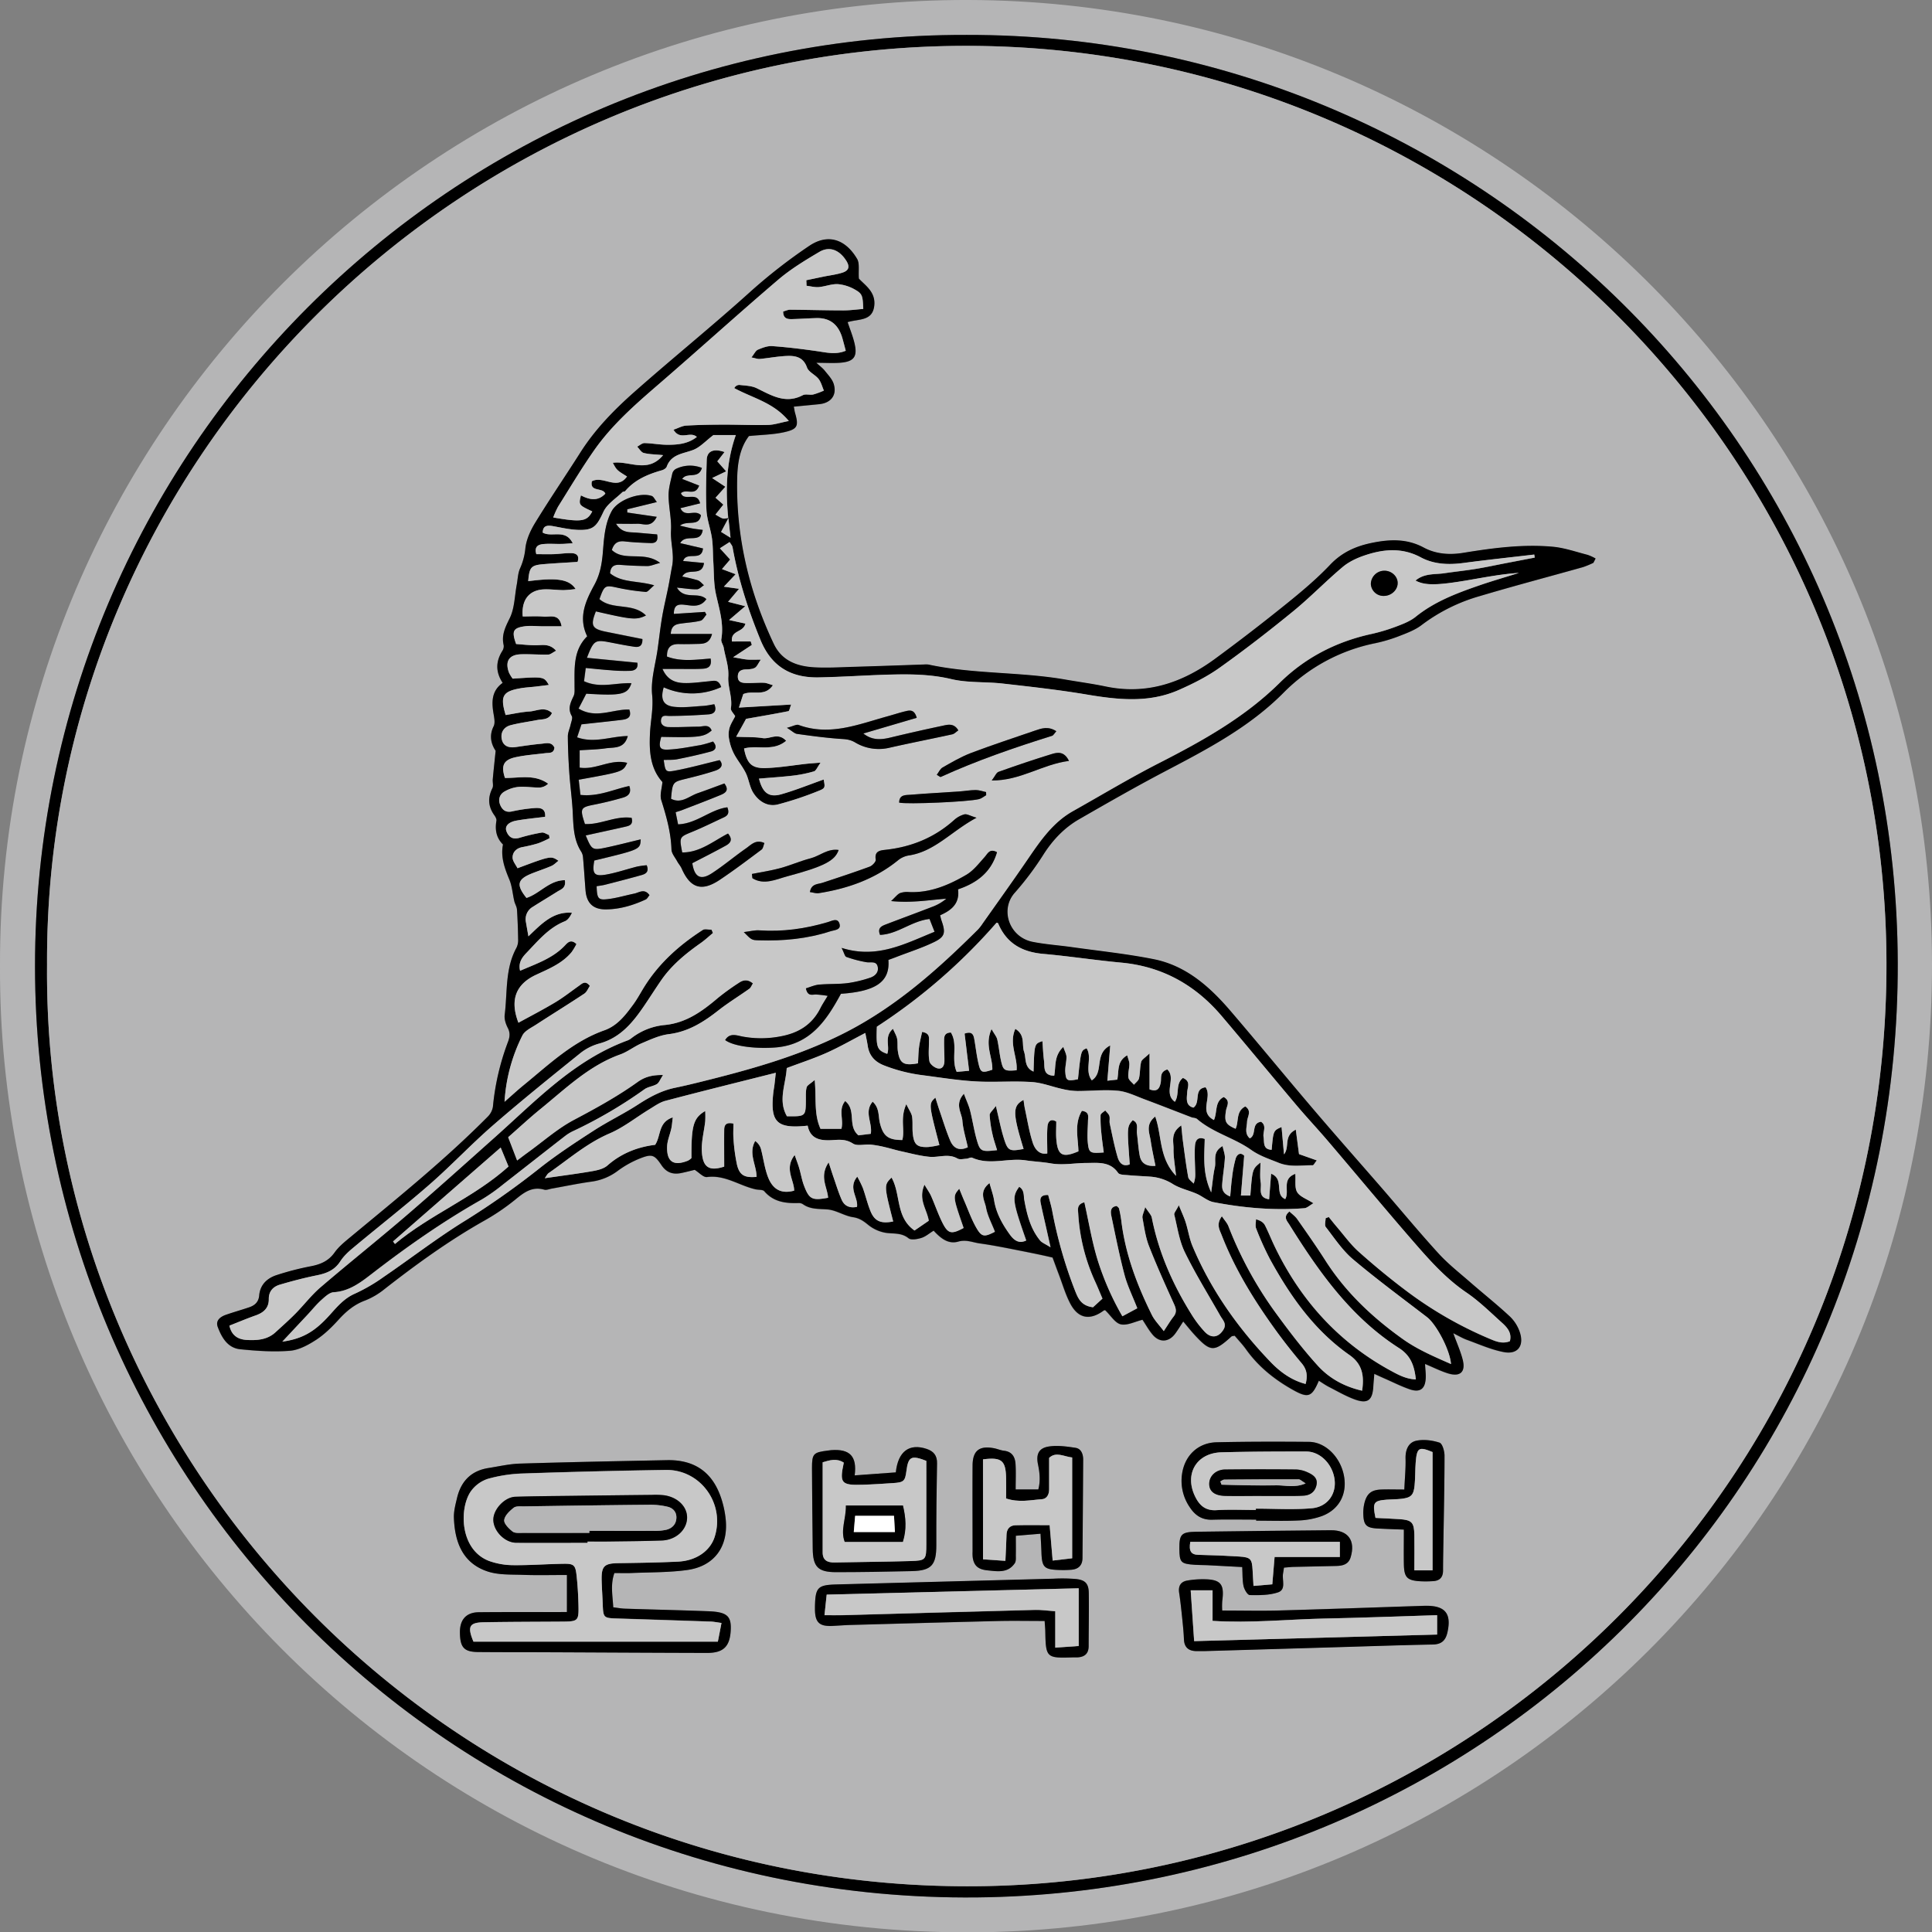 <svg xmlns="http://www.w3.org/2000/svg" viewBox="0 0 1273.1 1273.33"><rect x="0" y="0" width="1273.1" height="1273.33" fill="#808080" stroke="none"/><defs><style>.cls-1{fill:#b5b5b6;}.cls-2{fill:#c8c8c8;}.cls-3{fill:#fff;}</style></defs><g id="Layer_2" data-name="Layer 2"><g id="Layer_1-2" data-name="Layer 1"><path class="cls-1" d="M0,636.58C-1,285.05,286.83-1.21,638.54,0c345.85,1.2,629.7,279.68,634.5,626.79,4.94,356.83-279,641.2-625.72,646.46C280.79,1278.81-1.46,982.05,0,636.58ZM637.07,23c-338.77-.9-614.14,274.67-614,613.93.15,335.29,271.13,616.85,620.61,613.36,334.48-3.34,607.9-272.81,606.86-616C1249.5,290.57,971.06,22.48,637.07,23Z"/><path d="M637.07,23c334-.48,612.43,267.61,613.47,611.32,1,343.16-272.38,612.63-606.86,616C294.2,1253.74,23.22,972.18,23.07,636.89,22.93,297.63,298.3,22.06,637.07,23ZM31,635.89c-2.88,328.59,267.56,613.37,618.15,606.95,327.54-6,599.11-274.79,593.87-616.64-5.07-330.43-274.88-595-604.55-596C301.54,29.24,29.3,304.28,31,635.89Z"/><path class="cls-1" d="M31,635.89C29.3,304.28,301.54,29.24,638.48,30.23c329.67,1,599.48,265.54,604.55,596,5.24,341.85-266.33,610.64-593.87,616.64C298.57,1249.26,28.13,964.48,31,635.89Zm426.77,135c3.09,1.94,5.8,5.13,8.07,4.84,11.91-1.54,21.32,5.76,32,8.12,1.93.42,4.67.09,5.68,1.27,6.14,7.13,14.14,8,22.69,7.74a4.85,4.85,0,0,1,2.83.84c5,3.49,10.56,2.91,16.22,3.4s11,4.22,16.64,5.08c4.31.65,7,2.54,10.12,5.12a25,25,0,0,0,11.44,5.17c5.15.8,10.35-.22,15.08,3.59,1.72,1.38,5.8.61,8.48-.21s5.1-2.94,8.06-4.77c4.43,4.73,9.41,9.16,16.31,7.18,5.17-1.47,9.37.56,14.1,1.22,9.05,1.26,17.83,3.06,26.74,4.82,6.92,1.37,13.94,2.77,21.23,4.5,1.33,3.58,2.67,7.32,4.08,11,2.49,6.53,4.43,13.35,7.67,19.48,5.2,9.83,13,11.07,22,4.39.39-.3,1.15-.12,1-.1,3.62,3.47,6.47,8.4,10.21,9.22,4.27.93,9.35-1.8,14.3-3,2.19,3.27,4.13,6.81,6.68,9.83,4.63,5.46,10.79,5,15-.87,1.7-2.36,3.21-4.86,5.15-7.82,2.91,3.43,5.13,6.25,7.56,8.88,10.41,11.29,12.83,11.36,24.21,1,.39-.35,1.15-.28,2.15-.5,2.42,2.87,5.2,5.75,7.5,9,8.09,11.36,18.64,19.81,30.69,26.58,10.2,5.72,12.58,5,17.25-5.93,2.28,1.41,4.42,2.94,6.75,4.12,5.62,2.87,11.14,6.09,17,8.23,8.4,3,11.58.54,12.12-8.36.16-2.59.4-5.16.66-8.52,2.74,1.24,4.78,2.19,6.84,3.09,5.48,2.4,10.85,5.13,16.49,7.07,6.8,2.34,10.22-.19,10.55-7.29.14-2.92-.26-5.88-.45-9.4,5.3,2.21,10,4.6,15,6.17,8.1,2.55,11.86-.78,9.85-8.85-1.41-5.62-3.86-11-6.25-17.57,3.68,1.81,6.17,3.35,8.87,4.31,8.09,2.92,16.09,6.54,24.47,8.13,8.91,1.69,13.32-3.84,10.69-12.53a25.6,25.6,0,0,0-6.66-10.85c-8.5-7.94-17.64-15.17-26.41-22.82-7-6.11-14.4-11.91-20.64-18.74-12.79-14-24.89-28.64-37.31-43-15-17.35-30.28-34.54-45.17-52-18.35-21.54-36.29-43.44-54.7-64.92-13.62-15.91-29.15-29.76-50.37-34-17.88-3.6-36.12-5.46-54.22-8-8.56-1.21-17.24-1.77-25.71-3.45-15.44-3.07-21.73-21.29-11.74-32.41a199.17,199.17,0,0,0,19.12-25.56c6.12-9.48,13.64-17.32,23.29-22.87,18.75-10.79,37.54-21.54,56.69-31.6,27.75-14.57,55.37-29,77.88-51.65a117.48,117.48,0,0,1,60.7-32.76A102.17,102.17,0,0,0,922.53,419c4.93-1.91,10.09-3.9,14.21-7.07a116.13,116.13,0,0,1,38.16-19c22.61-6.74,45.45-12.74,68.16-19.13a60.71,60.71,0,0,0,6.81-2.82l1.44-2.83a31.53,31.53,0,0,0-5.27-2.41c-7.67-2-15.3-4.67-23.1-5.36-19.69-1.74-39.24.87-58.66,4-9.21,1.49-18.18.87-26.27-3.47-11.07-5.95-22.33-5.47-34-3.09-10.64,2.17-19.87,6.23-27.68,14.5-8.87,9.38-18.89,17.77-29,25.9q-22.93,18.48-46.68,35.95c-21.49,15.79-45.08,24-72.18,18.31-8.77-1.83-17.68-3-26.52-4.55-29.85-5.19-60.45-3.52-90.17-9.88a12.44,12.44,0,0,0-3-.06c-15.64.52-31.27,1.1-46.91,1.56-8.32.25-16.67.74-25,.32-11.47-.58-21.72-4.09-27.12-15.5-16.21-34.24-24.8-70.26-24.12-108.21.18-10.23,1.57-20.6,7.79-28.72,8.24-.84,16-.91,23.35-2.57,8.8-2,9.48-4.09,7-12.73-.26-.9-.37-1.85-.8-4.07,5.8-.57,11.32-1.07,16.83-1.64,7.61-.8,11.63-5.84,9.53-13.08-.95-3.28-3.7-6.1-5.92-8.91-1.44-1.82-3.39-3.22-5.61-5.27,5.88,0,10.53.25,15.14,0,9.83-.65,12.29-4,9.84-13.61-1.11-4.37-2.81-8.59-4.35-13.18,7.4-2.27,16.46-.5,17.57-10.93,1-9-6.17-13.38-10.15-17.75-.39-5.37.6-10-1.18-13-7.72-13.1-19.4-16.9-31.8-8.38a355.08,355.08,0,0,0-37.66,29.32c-25.17,22.77-51.62,44.12-77.06,66.61-13.46,11.9-26.06,24.77-35.81,40.13s-20.15,30.58-29.7,46.19c-3.21,5.23-6,11.41-6.54,17.37a42,42,0,0,1-3.54,12.93c-1.37,3.28-1.44,7.1-2.11,10.67-1.39,7.38-1.4,15.46-4.61,21.94-2.94,5.95-5.55,11.09-4,17.75a5.51,5.51,0,0,1-.82,3.73c-4.27,6.8-4.74,13.64.17,21.15-7.54,5.39-7.32,12.88-5.93,20.77.45,2.55,1.07,5.7,0,7.78-3.55,7-1,12.85,1.3,16.2-.81,7.9-1.41,13.36-1.9,18.83-.17,1.94.56,4.23-.23,5.8-3.16,6.32-2.83,12.14,1.29,17.86.74,1,1.54,2.51,1.35,3.61-1,6-.1,11.25,4.33,15.64-1.64,8.28,1.1,15.64,4.2,23.13,1.83,4.42,2.14,9.46,3.25,14.19.44,1.88,1.63,3.65,1.76,5.52.44,6.56.67,13.15.77,19.72a11.31,11.31,0,0,1-1.07,5.45c-7.63,13.87-5.91,29.4-7.79,44.26-.35,2.77.72,6,2.05,8.62,1.72,3.33,1.3,6.11.06,9.35a163.73,163.73,0,0,0-9.87,42.65,12.13,12.13,0,0,1-3.54,6.61c-28.18,28.45-59.34,53.5-90.09,79-3.82,3.17-7.86,6.39-10.7,10.37-4,5.67-9.34,7.87-15.83,9.1a186.19,186.19,0,0,0-22.16,5.72c-6.39,2.05-11.07,6.29-11.69,13.5-.38,4.34-2.92,6.55-6.62,7.81-5,1.71-10.17,3.15-15.2,4.89-3.76,1.3-7.1,3.77-5.48,8.07,2.63,7,6.56,13.84,14.85,14.66,10.84,1.07,21.86,1.82,32.67,1,5.94-.48,12.07-3.82,17.26-7.19,5.5-3.58,10.36-8.38,14.81-13.27,5-5.52,10.36-10.05,17.54-12.68a48.67,48.67,0,0,0,12.82-7.57c20.75-16.22,42.05-31.6,65-44.65a147,147,0,0,0,20.68-13.92c5.88-4.83,11.28-9.23,19.53-6.88,1.45.41,3.25-.41,4.89-.7,8.82-1.57,17.6-3.42,26.48-4.64a36.82,36.82,0,0,0,17.23-7.21,65.75,65.75,0,0,1,14.7-8.13c7.66-3,9.31-2.34,13.92,4.52,3.28,4.88,7.49,6.29,12.89,5.22C451.73,772.4,454.62,771.62,457.78,770.87Zm-84.2,291.37H362.5c-15.66,0-31.32-.07-47,.1-8.29.09-12.54,4.85-12.46,13.31.1,9.95,2.71,12.84,12,12.92,14.66.11,29.32.08,44,.14,35.65.15,71.3.36,107,.45,11,0,15.23-4.47,15.53-16,.21-8.4-2.83-11-14.7-11.46-18.31-.72-36.62-1.1-54.93-1.7-2.55-.08-5.08-.57-7.82-.9-.4-7.79-2-14.92.75-22.59,3.91,0,7.55.13,11.18,0,12.3-.54,24.71-.31,36.86-2,17.8-2.49,27.1-15.35,25.32-33.3a65.46,65.46,0,0,0-2.86-13.63c-5.65-17.43-17.56-25.82-35.92-25.45-32.3.66-64.61,1.29-96.9,2.27-6.9.21-13.77,1.83-20.64,2.91-11.57,1.83-18.23,8.91-20.79,20-1,4.19-2.12,8.53-2,12.76.56,16,5.7,29.95,22.24,35.42,7.31,2.41,15.66,1.94,23.56,2.23,9.24.34,18.5.08,28.68.08Zm314.79,5.9c.19,3,.4,4.94.44,6.92.32,17.32.74,17.72,18.1,17.13,1,0,2,0,3,0,4.72-.21,7.45-2.39,7.47-7.41,0-11.66.26-23.33.09-35-.09-6.09-2.2-8.51-8.22-9.2a106.91,106.91,0,0,0-15-.23q-71.44,1.85-142.89,3.78c-12.53.33-14.06,1.88-14.33,14.7,0,.66,0,1.33,0,2,.15,8.46,3,11.07,11.73,10.63,4-.21,8-.53,12-.64,32.64-.9,65.28-1.83,97.92-2.61C668.25,1068,677.83,1068.14,688.37,1068.14Zm117-6.87a49.7,49.7,0,0,1,0-6.39c1.54-11.13-1-14.23-12.22-14.31a59.6,59.6,0,0,0-10.92.88c-4.31.79-5.93,3.65-5.25,8.08.85,5.53,1.42,11.1,2,16.67.48,4.63,1,9.28,1.15,13.93.22,5.45,3.15,7.73,8.29,7.8,1.66,0,3.33.06,5,0l87.86-2.59c21-.62,41.93-1.35,62.9-1.76,5.71-.11,8.38-2.66,9.58-8,2.75-12.2-1.35-17.52-13.82-17.52h-1c-32.28,1.06-64.55,2.22-96.83,3.12C830.22,1061.55,818.28,1061.27,805.38,1061.27Zm-119.71-50.62c.24,5,.47,8.6.58,12.21.31,9.89,1.76,11.39,11.75,11.68a68.36,68.36,0,0,0,8-.16c4.68-.39,7.26-3,7.29-7.77q.25-32.41.46-64.84c0-3.61-1.33-7.15-5-7.73-5.81-.92-11.93-1.76-17.64-.87-6.57,1-8.53,5-7.13,11.78,1.14,5.56,1.71,11,.2,16.51H669.23c0-6,.24-11.31-.07-16.57-.27-4.66-2.14-8.31-7.58-8.93-2.28-.26-4.47-1.26-6.74-1.68-9.53-1.77-13.87,1.61-14,11.33-.14,19,0,37.92,0,56.88a24,24,0,0,0,.13,4c.84,5.17,3.46,7.65,9.57,8.28,6.55.67,13.57,2,18.11-4.69,1-1.45.64-3.87.69-5.85.09-3.87,0-7.74,0-12.24ZM590.3,970.23l-27.13,2c1.64-12.59-3.19-17.55-15.45-16.63-.66,0-1.32.17-2,.25-9.84,1.21-10.7,2-10.67,11.7.07,17.64.29,35.29.48,52.94.12,12,3.43,15.52,15.42,15.51,16.64,0,33.29-.28,49.92-.69,13-.32,16.14-4.07,16.1-17.14-.06-17.92.14-35.85.48-53.77.11-5.21-2.21-8.07-6.85-9.62C599.28,951,591.78,956.19,590.3,970.23ZM846.08,1033c2.29-.19,3.91-.4,5.53-.43,9.65-.23,19.31-.39,29-.64,4.19-.11,8-1,9.4-5.74,3.3-10.93-1.57-17.88-13-17.8q-44.43.3-88.87,1c-9.65.12-11,1.69-11,11.17.1,9.11.9,10,10.35,10.62,2.66.18,5.33.11,8,.24,7.55.38,15.1.8,23.07,1.23.27,4.76,0,8.78.88,12.56.5,2.26,2.63,5.88,4.08,5.91,6.21.12,12.78.15,18.56-1.76,5.61-1.84,2.61-8.12,3.38-12.45C845.64,1035.93,845.78,1035,846.08,1033Zm-18.32-31.67v.71c9.3,0,18.62.33,27.9-.13A51.41,51.41,0,0,0,871.15,999c11.36-4.31,16.65-14.53,14.48-26.37-2.25-12.37-12.16-22.4-23.07-22.5-20.28-.17-40.57-.19-60.84.27-12.35.28-21.1,8.78-22.82,21a30.73,30.73,0,0,0,5.09,21.8c3.55,5.44,8.08,8.43,14.84,8.24C808.47,1001.16,818.12,1001.36,827.76,1001.36Zm97.62-19.83c-6.08,0-10.69-.16-15.28,0-6.21.27-9.14,2.44-10.81,8.22a26.72,26.72,0,0,0-.92,7.87c.18,7.44,2,9.21,9.53,9.6,5.55.3,11.1.47,17.19.72,0,8.15-.1,15.4,0,22.65.16,9,2.11,10.92,11.23,11.41a73.08,73.08,0,0,0,8-.1c4.37-.25,6.58-2.55,6.59-7,0-6.31.14-12.62.24-18.93.29-18.94.74-37.87.73-56.8,0-3-1.42-7.93-3.3-8.54-4.78-1.56-10.43-2.31-15.28-1.26-5.25,1.13-7.24,6-7.1,11.73C926.34,967.35,925.73,973.61,925.38,981.53Z"/><path d="M457.78,770.87c-3.16.75-6,1.53-9,2.1-5.4,1.07-9.61-.34-12.89-5.22-4.61-6.86-6.26-7.5-13.92-4.52a65.75,65.75,0,0,0-14.7,8.13,36.82,36.82,0,0,1-17.23,7.21c-8.88,1.22-17.66,3.07-26.48,4.64-1.64.29-3.44,1.11-4.89.7-8.25-2.35-13.65,2.05-19.53,6.88a147,147,0,0,1-20.68,13.92c-22.94,13-44.24,28.43-65,44.65a48.67,48.67,0,0,1-12.82,7.57c-7.18,2.63-12.51,7.16-17.54,12.68-4.45,4.89-9.31,9.69-14.81,13.27-5.19,3.37-11.32,6.71-17.26,7.19-10.81.86-21.83.11-32.67-1-8.29-.82-12.22-7.68-14.85-14.66-1.62-4.3,1.72-6.77,5.48-8.07,5-1.74,10.16-3.18,15.2-4.89,3.7-1.26,6.24-3.47,6.62-7.81.62-7.21,5.3-11.45,11.69-13.5a186.19,186.19,0,0,1,22.16-5.72c6.49-1.23,11.79-3.43,15.83-9.1,2.84-4,6.88-7.2,10.7-10.37,30.75-25.52,61.91-50.57,90.09-79a12.13,12.13,0,0,0,3.54-6.61,163.73,163.73,0,0,1,9.87-42.65c1.24-3.24,1.66-6-.06-9.35-1.33-2.57-2.4-5.85-2.05-8.62,1.88-14.86.16-30.39,7.79-44.26a11.31,11.31,0,0,0,1.07-5.45c-.1-6.57-.33-13.16-.77-19.72-.13-1.87-1.32-3.64-1.76-5.52-1.11-4.73-1.42-9.77-3.25-14.19-3.1-7.49-5.84-14.85-4.2-23.13-4.43-4.39-5.36-9.68-4.33-15.64.19-1.1-.61-2.59-1.35-3.61-4.12-5.72-4.45-11.54-1.29-17.86.79-1.57.06-3.86.23-5.8.49-5.47,1.09-10.93,1.9-18.83-2.26-3.35-4.85-9.19-1.3-16.2,1-2.08.42-5.23,0-7.78-1.39-7.89-1.61-15.38,5.93-20.77-4.91-7.51-4.44-14.35-.17-21.15a5.51,5.51,0,0,0,.82-3.73c-1.53-6.66,1.08-11.8,4-17.75,3.21-6.48,3.22-14.56,4.61-21.94.67-3.57.74-7.39,2.11-10.67a42,42,0,0,0,3.54-12.93c.53-6,3.33-12.14,6.54-17.37,9.55-15.61,19.89-30.74,29.7-46.19s22.35-28.23,35.81-40.13c25.44-22.49,51.89-43.84,77.06-66.61A355.08,355.08,0,0,1,533,162.19c12.4-8.52,24.08-4.72,31.8,8.38,1.78,3,.79,7.67,1.18,13,4,4.37,11.11,8.72,10.15,17.75-1.11,10.43-10.17,8.66-17.57,10.93,1.54,4.59,3.24,8.81,4.35,13.18,2.45,9.58,0,13-9.84,13.61-4.61.3-9.26,0-15.14,0,2.22,2.05,4.17,3.45,5.61,5.27,2.22,2.81,5,5.63,5.92,8.91,2.1,7.24-1.92,12.28-9.53,13.08-5.51.57-11,1.07-16.83,1.64.43,2.22.54,3.17.8,4.07,2.49,8.64,1.81,10.75-7,12.73-7.38,1.66-15.11,1.73-23.35,2.57-6.22,8.12-7.61,18.49-7.79,28.72-.68,37.95,7.91,74,24.12,108.21,5.4,11.41,15.65,14.92,27.12,15.5,8.29.42,16.64-.07,25-.32,15.64-.46,31.27-1,46.91-1.56a12.44,12.44,0,0,1,3,.06c29.72,6.36,60.32,4.69,90.17,9.88,8.84,1.54,17.75,2.72,26.52,4.55,27.1,5.67,50.69-2.52,72.18-18.31q23.74-17.44,46.68-35.95c10.08-8.13,20.1-16.52,29-25.9,7.81-8.27,17-12.33,27.68-14.5,11.65-2.38,22.91-2.86,34,3.09,8.09,4.34,17.06,5,26.27,3.47,19.42-3.16,39-5.77,58.66-4,7.8.69,15.43,3.4,23.1,5.36a31.53,31.53,0,0,1,5.27,2.41l-1.44,2.83a60.71,60.71,0,0,1-6.81,2.82c-22.71,6.39-45.55,12.39-68.16,19.13a116.13,116.13,0,0,0-38.16,19c-4.12,3.17-9.28,5.16-14.21,7.07a102.17,102.17,0,0,1-16.23,4.91,117.48,117.48,0,0,0-60.7,32.76c-22.51,22.67-50.13,37.08-77.88,51.65-19.15,10.06-37.94,20.81-56.69,31.6-9.65,5.55-17.17,13.39-23.29,22.87a199.17,199.17,0,0,1-19.12,25.56c-10,11.12-3.7,29.34,11.74,32.41,8.47,1.68,17.15,2.24,25.71,3.45,18.1,2.56,36.34,4.42,54.22,8,21.22,4.28,36.75,18.13,50.37,34,18.41,21.48,36.35,43.38,54.7,64.92,14.89,17.48,30.12,34.67,45.17,52,12.42,14.33,24.52,29,37.31,43,6.24,6.83,13.63,12.63,20.64,18.74,8.77,7.65,17.91,14.88,26.41,22.82a25.6,25.6,0,0,1,6.66,10.85c2.63,8.69-1.78,14.22-10.69,12.53-8.38-1.59-16.38-5.21-24.47-8.13-2.7-1-5.19-2.5-8.87-4.31,2.39,6.6,4.84,12,6.25,17.57,2,8.07-1.75,11.4-9.85,8.85-5-1.57-9.71-4-15-6.17.19,3.52.59,6.48.45,9.4-.33,7.1-3.75,9.63-10.55,7.29-5.64-1.94-11-4.67-16.49-7.07-2.06-.9-4.1-1.85-6.84-3.09-.26,3.36-.5,5.93-.66,8.52-.54,8.9-3.72,11.4-12.12,8.36-5.9-2.14-11.42-5.36-17-8.23-2.33-1.18-4.47-2.71-6.75-4.12-4.67,10.92-7,11.65-17.25,5.93-12-6.77-22.6-15.22-30.69-26.58-2.3-3.22-5.08-6.1-7.5-9-1,.22-1.76.15-2.15.5-11.38,10.35-13.8,10.28-24.21-1-2.43-2.63-4.65-5.45-7.56-8.88-1.94,3-3.45,5.46-5.15,7.82-4.22,5.87-10.38,6.33-15,.87-2.55-3-4.49-6.56-6.68-9.83-5,1.2-10,3.93-14.3,3-3.74-.82-6.59-5.75-10.21-9.22.17,0-.59-.2-1,.1-9,6.68-16.75,5.44-22-4.39-3.24-6.13-5.18-12.95-7.67-19.48-1.41-3.71-2.75-7.45-4.08-11-7.29-1.73-14.31-3.13-21.23-4.5-8.91-1.76-17.69-3.56-26.74-4.82-4.73-.66-8.93-2.69-14.1-1.22-6.9,2-11.88-2.45-16.31-7.18-3,1.83-5.32,3.93-8.06,4.77s-6.76,1.59-8.48.21c-4.73-3.81-9.93-2.79-15.08-3.59a25,25,0,0,1-11.44-5.17c-3.15-2.58-5.81-4.47-10.12-5.12-5.68-.86-11-4.59-16.64-5.08s-11.25.09-16.22-3.4a4.85,4.85,0,0,0-2.83-.84c-8.55.3-16.55-.61-22.69-7.74-1-1.18-3.75-.85-5.68-1.27-10.73-2.36-20.14-9.66-32-8.12C463.58,776,460.87,772.81,457.78,770.87ZM480,341.33l-4.88,9.17,6.23,3.86c-.59-5.34-1-9.13-1.42-12.91-1.8-18.35-1.46-36.53,5-54.75H470.2c-5.18,3.93-8.8,8.06-13.34,9.8-6.7,2.58-14.43,2.74-17.46,11.07-.38,1-1.94,2-3.14,2.33-9.2,2.61-17.8,6.16-24.19,13.71-.37.44-1.4.27-1.83.69-4.32,4.23-10.1,7.8-12.51,12.95-4.44,9.48-6.44,12.29-16.63,11.95-5.59-.19-11.14-1.51-16.69-2.48-3.71-.64-6.6-.42-6.72,4.27,6,3.45,15-2.73,19.77,7-3.16.2-5.34.43-7.52.46-4,.07-8-.29-12,.11-3,.31-6,1.56-4.45,6.63,3.74,0,7.63.11,11.51,0s8-.83,11.93-.65c2.73.13,5.22,1.49,3.72,5.75-7.37.49-14.95.86-22.51,1.51-8.19.69-9.27,2-10,11.19,18.95-2.45,26.95-1.33,31.24,5.17a77.86,77.86,0,0,1-7.86.74c-4.33,0-8.67-.68-13-.5-9.73.39-15,6.9-14,17.85,4.54,0,9.21-.31,13.81.1,4.23.37,10.26-2.36,11.81,6.38H357.84c-4,0-8-.53-11.95,0-7.8,1.06-8.78,3.28-5.73,11.68,4.15.29,8.45.79,12.75.82,4.47,0,9.2-1.38,13.58,3.61-2.18,1.1-3.67,2.49-5.2,2.53-6,.14-12-.38-17.93-.2-7.87.25-10.67,4.69-7.9,12.11a22.63,22.63,0,0,0,2.42,3.95c20.59-1.39,20.59-1.39,23.83,4.15-3.23.4-6,.77-8.81,1.09-3.31.38-6.65.53-9.92,1.11-11.71,2.05-13.47,5.2-9.72,17.63,5.14-.81,10.33-2,15.57-2.33,4.81-.3,10.09-3.58,14.95,1-2.2,4.71-6.27,3.94-9.64,4.6-5.86,1.15-11.83,1.91-17.6,3.42-4.36,1.14-6.76,4.69-5.86,9.15,1,4.79,4.75,5.91,9.28,5.25,5.6-.82,11.2-1.66,16.83-2.17,3.1-.28,6.77-1.49,8.61,2.56-.47,4-3.52,3.33-6,3.64-6.6.84-13.3,1.27-19.77,2.71-7.88,1.77-9.49,5.62-6.83,13.62,9.6.13,19.51-2.64,28.47,3.79a8.83,8.83,0,0,1-5.7,2.55c-4.65,0-9.34-.79-13.95-.42a22.81,22.81,0,0,0-9.2,3.08c-3.2,1.83-4.22,5.19-2.78,8.71s3.71,5.23,7.83,4.34a103,103,0,0,1,14.8-2.2c3.46-.24,7.44,0,7,5.75-6.61.85-12.86,1.42-19,2.52-5.3,1-7.71,3.76-6.49,7,1.49,3.93,4.21,5.62,8.63,4.32a125.32,125.32,0,0,1,14.57-3.44c1.49-.25,3.24,1,4.87,1.62l.33,2.07a65.61,65.61,0,0,1-7.47,3.38A101.82,101.82,0,0,1,344,558.26c-3.81.77-6.2,3.34-6.19,6.81,0,2.4,2.12,4.8,3.23,7.07,22-8.24,22-8.24,27-4.92-1.65,1.25-3,2.7-4.65,3.41-4.27,1.83-8.72,3.26-13,5-9.49,3.8-10.27,7.56-3.43,16.07,8.78-2.82,15.05-11.68,25.3-11.69.89,5.19-2.53,6-4.93,7.51-5.34,3.39-10.78,6.63-16.11,10a9.43,9.43,0,0,0-4.6,10.24c.44,2.56.9,5.12,1.62,9.25,8.54-8.14,16.23-16.48,28.7-15.53-1.16,2.48-2.65,4.79-4.74,5.62-10.66,4.28-17.65,12.9-25.22,20.79-2.89,3-5.55,6.49-4.22,11.81,10.87-4.72,21.68-8.25,29.73-16.87,1.72-1.84,3.86-4.1,7.39-.73a38.43,38.43,0,0,1-3.23,5.37c-6.19,7.43-14.92,10.94-23.38,14.88-13.34,6.21-17.39,16.56-11.61,31.59,8.21-4.51,16.42-8.74,24.33-13.48,5.4-3.24,10.38-7.19,15.54-10.84,2.14-1.53,4.18-3.77,7.2.06-1.12,1.62-2,4-3.67,5.09-10.5,7-21.23,13.57-31.79,20.44-3.22,2.1-7.41,4-9,7.13a112.07,112.07,0,0,0-11.77,43.7c5-4.42,8.62-7.75,12.4-10.83,16.74-13.64,32.41-28.85,53.4-36.28,8.62-3.05,13.92-10.08,19.05-17.08,2.75-3.75,4.92-7.92,7.4-11.86,9.78-15.54,23.14-27.41,38.43-37.23,1.38-.88,3.81-.11,5.75-.11l.91,2.15c-2.66,2.21-5.2,4.6-8,6.58-9.87,6.94-19.14,14.5-26.07,24.52-3.78,5.47-7.32,11.09-11.06,16.59-7.56,11.13-15.77,21.35-29.72,25.15a34.82,34.82,0,0,0-12.42,6.25c-19.42,15.65-38.86,31.31-57.69,47.66-14.31,12.43-27.33,26.34-41.6,38.82-16.29,14.24-33.37,27.57-50,41.44-3.31,2.75-6.67,5.78-9,9.35-3.8,5.92-9.23,8-15.67,9.27-8.12,1.64-16.17,3.75-24.13,6.1-4.43,1.3-7.38,4.35-7.32,9.52.06,5.88-3.42,8.91-8.63,10.75-5.84,2.06-11.54,4.47-17.33,6.74,1.47,6.7,5.87,9.16,11.66,9.45,6.73.34,13.37-.15,18.72-5.08,4.39-4,8.89-8,13.08-12.24,5.61-5.68,10.5-12.17,16.53-17.34,18.7-16,38-31.37,56.68-47.42,19.69-16.93,39-34.31,58.38-51.59,27-24.1,52.17-50.8,87.35-63.73a9.77,9.77,0,0,0,2.58-1.53,42.09,42.09,0,0,1,22.08-8.64c14.12-1.43,24.65-9.15,34.92-17.87a158.48,158.48,0,0,1,13.73-9.91c2.88-2,5.9-2.48,9.28.4-1,1.48-1.41,2.83-2.34,3.49-6.74,4.79-13.82,9.12-20.32,14.2-9.83,7.69-19.92,14.15-32.82,15.74-6.11.75-12.06,3.53-17.83,6-4.88,2.06-9.18,5.59-14.12,7.36-20.67,7.41-36,22.5-52.49,35.9-7.19,5.84-14,12.18-21.37,18.65l5.89,15.33c3.13-2.34,5.2-3.94,7.31-5.46,10-7.2,19.34-15.57,30.11-21.27,14.43-7.64,28.65-15.43,41.93-24.94,4.33-3.11,9.2-4.82,16.81-4.62-2,3-2.64,5.08-4.07,5.94-2.52,1.52-5.88,1.76-8.21,3.46a299.41,299.41,0,0,1-47.3,27.69,28.41,28.41,0,0,0-5.08,3.17C358.59,759.28,345,770,331.35,780.56a119.28,119.28,0,0,1-13.87,9.78c-25.28,14.3-49,30.89-72,48.63-7.45,5.75-15.15,11.87-25.57,12.49-2.83.17-5.77,3-8.17,5.12-3.21,2.87-5.93,6.29-8.88,9.45-5.41,5.8-10.82,11.59-16.85,18,13.44-1.92,21.42-6.64,31.36-17.71,4.87-5.42,9.49-10.92,16.63-14a114,114,0,0,0,18.86-11C271,829,288.45,815.47,307.14,804A523.89,523.89,0,0,0,356,769.46c11.22-8.79,23.2-16.67,35.2-24.41,9.45-6.1,19.69-11,29.13-17.14,7.62-4.95,15.37-9.19,24.32-11.06,5.21-1.08,10.39-2.29,15.56-3.57,32.94-8.14,65.51-17,96.1-32.52,33.86-17.16,61.52-41.8,88-68.18a28.08,28.08,0,0,0,3.08-3.93C657.22,594.77,667.12,581,676.7,567c8.49-12.4,16.8-24.88,30.38-32.49,18.87-10.59,37.43-21.79,56.69-31.63,28.55-14.6,56.32-30,79.44-52.85,16.7-16.49,37-27,60-32.11a119.51,119.51,0,0,0,16.27-4.8c4.63-1.74,9.55-3.55,13.32-6.59,12.16-9.83,26.36-15.28,40.79-20.32,9-3.15,18.21-5.78,27.33-8.64-11.35.73-22.37,2.9-33.44,4.78-20.54,3.5-28.54,3.63-34.73.26,5.94-5,12.8-3.89,19-4.83,6.9-1,13.86-1.74,20.76-2.86,6.56-1.07,13.07-2.49,19.61-3.75l19.19-3.69c-.1-.68-.21-1.35-.31-2-15.49,1.82-31,3.47-46.46,5.52-9.84,1.31-19.57,1-28.3-3.67-12.23-6.55-24.44-5.49-36.73-1.37-5.21,1.75-10.57,4.21-14.73,7.7-11.17,9.38-21.35,20-32.65,29.21-15.72,12.85-31.79,25.31-48.32,37.09-8.31,5.92-17.66,10.61-27,14.74-19.78,8.72-40.22,6.45-60.85,3-18.34-3.09-36.87-5.13-55.36-7.22-11.23-1.27-22.88-.35-33.75-2.93-13.91-3.29-27.71-3.32-41.66-2.93-15.31.44-30.6,1.54-45.91,1.81-18.06.31-31-7.15-38.17-24.7-8.11-19.82-14.64-40-18.39-61.07-.2-1.1-1.14-2.06-1.94-3.43l-6.4,4.12,6.75,7.41L475.72,375l9,3.38L477,386.59l10,1.4-7.22,8.52,11.33,2.89-10.66,9.12,10.76,2.35c-1.45,6.06-9.76,4.18-8.89,11.78h12.38c.25.76.5,1.53.74,2.29-3.46,2.29-6.93,4.57-12.32,8.11,4.53.76,6.9,1.33,9.31,1.52s5,.05,8.93.05c-1.81,2.62-2.51,4.6-3.88,5.37-1.64.92-3.85,1-5.82,1.07-3.06.09-5.33,1-5.45,4.42-.15,4.37,3.17,4.5,6.21,4.55,3.66.06,7.33-.3,11-.16,1.7.06,3.36.87,5.92,1.59-5.44,8-13.13,3.07-19.54,5.88-.67,2.07-1.53,4.72-2.87,8.88l34.43-2c-.89,2.23-1.17,4.24-1.83,4.37-9,1.8-18.13,3.34-27.89,5.06-1.57,2.85-3.56,6.43-6.52,11.79,7.2.32,12.44.07,17.52.91,4.79.79,10.06-4,15.42,1.75-8.68,7.36-19,2.59-27.75,5.09,1.89,9.83,5,13.16,14.25,12.88,9-.28,17.86-1.83,26.79-2.8,2.45-.26,4.92-.41,9.42-.78-2.27,3.12-3,5.35-4.33,5.74a84.42,84.42,0,0,1-13.64,2.8c-7.5.9-15,1.38-22.64,2,2.39,9.39,6.49,12.63,14.72,10.3,9.46-2.68,18.62-6.43,27.9-9.71.91,4.94,1.2,5.67-2.9,7.31a219.52,219.52,0,0,1-27.28,9.15c-6.81,1.72-12.6-2-16.17-7.64-2.46-3.87-2.93-9-5-13.14-2.16-4.37-5.41-8.2-7.71-12.52a34.14,34.14,0,0,1-3.16-9.26,17.09,17.09,0,0,1,.09-7.6c.77-2.82,2.52-5.37,3.82-8-1.07-1.86-3.07-3.71-2.83-5.19,1.18-7.18-2.12-14.06-1.7-20.68.44-7-2-12.86-3-19.22-.33-1.92-1.9-3.88-1.6-5.6,1.8-10.39-1.41-20-3.57-29.9-1.51-6.9-1.25-14.19-1.71-21.31-.33-5.11-.16-10.28-.89-15.33-.9-6.26-3.32-12.39-3.63-18.64-.54-11-.12-22,.18-32.95.15-5.82,4.45-7.8,11.74-5.24L472.68,304l5.82,6.61L469.27,315l8.72,5.69L471.51,328l5.15,4.55c-1.8,2.28-3.32,4.19-5.21,6.57,2.11,1.14,3.44,2.16,4.94,2.56C477.52,341.94,478.85,341.42,480,341.33Zm31.17,365.58c-25.07,6.32-48.92,12.2-72.68,18.45-3.73,1-7.12,3.47-10.51,5.53-8.8,5.35-17,12-26.38,16-14.94,6.44-26.9,17-39.95,26-1.07.74-1.68,2.15-2.66,3.47,11-1.59,21.11-2.88,31.2-4.63,3.51-.62,7.58-1.52,10.11-3.76,9.32-8.23,20.28-12.27,31.44-13.62,4-6.17,1.86-14.82,11.62-18.09-.43,3.29-.56,5.42-1,7.47-.85,3.88-2.58,7.7-2.73,11.6-.4,10.23,4.27,13.25,13.78,9.43a10.54,10.54,0,0,0,2.26-1.68c-.13-21.36,1.23-26.44,9.07-31a64.67,64.67,0,0,1,0,6.74c-.73,6.58-2.56,13.18-2.24,19.69.54,11,5,13.34,14.74,10.19,0-8.31-.06-16.24,0-24.18,0-2.92.94-5.33,6.09-4.16,0,3.27-.26,6.83.06,10.34a117.27,117.27,0,0,0,2.28,16.76c1.7,7,5,8.74,12.9,8,0-7.81-5.59-15.38-.9-23.64a9.79,9.79,0,0,1,3.75,5.1c1.63,6.1,2.38,12.5,4.57,18.37,3.29,8.78,9.13,11.5,17.37,9.25-.07-7.21-6.71-14.44.33-23.47,1.34,3.86,2.26,6.17,2.95,8.55,1.11,3.82,1.75,7.81,3.15,11.51,3.48,9.19,5.4,10,15.91,8.11-.43-7-6-13.89.37-23.31,1.48,4.52,2.3,7.16,3.21,9.77,1.74,5,3.26,10.09,5.4,14.91,1.78,4,5.23,5.65,10.07,4.62.92-6.33-6.1-12.37.18-19.91a75.54,75.54,0,0,1,3.67,7.44c1.77,5,3,10.25,5,15.18,2.7,6.78,6.88,8.52,15,6.92-6.1-23.61-6.13-24-1.07-28.92,6.22,11,2.55,26,15.17,34.81l9.38-6.43c-1.33-7.84-7.11-13.93-2.83-23.77,2.1,3.56,3.49,5.45,4.41,7.54,2.54,5.78,4.57,11.79,7.38,17.43,3.74,7.5,6,7.88,14,3.57-7.19-20.82-7.19-20.82-2.86-25.87,1.27,3.07,2.29,5.69,3.41,8.26,2.51,5.79,4.62,11.81,7.72,17.26,3.64,6.39,5.34,6.44,12.34,2.84-2-5.3-4.88-10.42-5.84-15.87-.83-4.71-5.09-10.43,2.31-16.21,1.23,4.5,2.47,7.8,3,11.21,1.35,8.49,5.36,15.7,10.25,22.5,2.67,3.71,5.84,6.52,10.92,4.13-9.14-26.11-9.48-28.61-4.62-35.39,3.52,2,2.83,5.75,3.39,8.8,1.75,9.58,4.08,18.93,10.45,26.64,1.19,1.44,3.24,2.15,6.82,4.41C691,816,690.2,812.48,689.42,809c-1.23-5.52-2.56-11-3.67-16.58-.61-3,.29-5.19,5-5,.85,3.32,1.93,6.74,2.6,10.23a292.89,292.89,0,0,0,15.06,52.74c2,5,3.93,10,11.87,11l6.23-5.7c-2-4.68-3.24-7.75-4.61-10.75a124.92,124.92,0,0,1-11.36-45.23c-.16-2.78-1-6.09,4.06-7.44,2.89,12.86,5,25.8,8.79,38.19a183.9,183.9,0,0,0,16.26,36.92l9.82-5.29c-3-7.82-6.48-14.72-8.42-22-3.39-12.82-5.94-25.86-8.68-38.85-.63-3-.57-6.08,3.59-6.53.67.72,1.36,1.13,1.49,1.67a77.29,77.29,0,0,1,1.47,7.84c2.62,22.12,10.4,42.58,20.19,62.35,1.78,3.61,4.82,6.6,7.81,10.59,2.74-4.11,4.39-7,6.43-9.53,2.21-2.78,1.76-5.15.36-8.22-5.77-12.72-11.52-25.46-16.6-38.46-2.26-5.8-3.09-12.19-4.22-18.38-.28-1.56.8-3.37,1.8-7.14,2.23,3.47,4,5.08,4.35,7,4.49,22.83,13.71,43.72,25.94,63.35a73.45,73.45,0,0,0,9,11.9c4.37,4.57,9.19,3.64,12.32-1.62,2.26-3.79-.55-6.2-2.13-9-7.88-13.89-16.35-27.48-23.33-41.8-3.72-7.61-4.93-16.47-7-24.84-.27-1.1,1.2-2.62,3-6.22,2.06,5.1,3.54,8.19,4.55,11.42,1.6,5.07,2.34,10.46,4.38,15.32,12.14,28.94,30,54.16,51.62,76.66,6.23,6.48,13.71,12,23,14.38,1.49-5.62.73-9.69-2.67-13.72-6.43-7.62-12.61-15.5-18.41-23.61-13.59-19-25.75-38.87-34.25-60.77-1.38-3.55-3.76-7.08.15-12.41,1.78,2.66,3.48,4.42,4.3,6.53a251.38,251.38,0,0,0,31,56.9c8.82,12.07,17.9,24.06,27.95,35.09,7.54,8.29,17.45,13.77,29.15,16.43,1.53-10.15,0-17.69-8.34-23.53C866,876.63,850.14,854,836.75,829.56a196.46,196.46,0,0,1-9-20c-.71-1.75-.11-4-.11-6.08,3.24.87,5,2.21,5.93,4,2.29,4.43,4.09,9.11,6.25,13.61C857,857,882.5,885.17,917.84,904c4.52,2.42,9.2,4.7,15.11,5-1-9.2-3.4-15.79-11.12-20.73C890.13,868,869,838,849.47,806.78c-1.44-2.3-4.15-4.86.19-8.44,1.7,1.63,3.79,3.1,5.17,5.06,6.3,9,12.63,18,18.53,27.24,13.32,20.86,30.93,37.42,50.88,51.68,9.71,6.94,20.56,11.57,31.89,16.55-.75-9.56-9.82-26.32-15.81-30.91-16.37-12.57-33-24.83-48.77-38.13-7-5.9-12.23-13.91-17.91-21.23-1-1.23-.14-3.84-.14-5.81l2.08-.8c1.74,2.14,3.44,4.33,5.24,6.43,4.77,5.54,9.07,11.61,14.48,16.43,10.19,9.07,20.75,17.79,31.67,26a257.31,257.31,0,0,0,54.35,31.29c4.23,1.79,8.57,3.73,13.59,1.71,1.45-5.44-1.73-9-5.13-12.09-7.65-6.91-15.06-14.28-23.53-20-12.61-8.58-22.73-19.58-32.55-30.83-19.92-22.81-39.23-46.15-58.87-69.19-6.7-7.86-13.79-15.38-20.45-23.27C837.84,708.81,821.56,689,805,669.49c-17.35-20.42-39.09-32.63-66.11-35.15-17.22-1.6-34.34-4.25-51.57-5.78-13.84-1.24-24.08-6.93-29.6-20.08-.15-.37-1.05-.42-1.07-.42a376.6,376.6,0,0,1-78.85,68.48c-.55,13.79.1,15.47,6.82,17.92,2-4.94-2.31-11.2,3.79-16.52,1.16,2.68,2.36,4.56,2.74,6.58.49,2.59.09,5.34.47,8,1.21,8.27,3.86,9.9,13.28,8.16.21-3.5.24-7.15.71-10.74.44-3.37,1.34-6.68,2-9.94,5.33.88,4.49,3.89,4.52,6.41,0,4.32-.5,8.75.31,12.92.36,1.88,3.16,4.1,5.25,4.64,3.37.87,4.61-1.93,4.63-4.9,0-4.32-.29-8.65-.22-13,0-2.54-.1-5.53,4.48-5.68,4.8,7.82,0,17.46,3.84,25.93l8.15-.73c-.54-4.51-1-8.44-1.5-12.37-.49-4.12-1-8.25-1.46-12.11,4.9-1.78,5.86.72,6.37,3.53,1,5.56,1.54,11.24,2.9,16.71s2.39,5.78,9,3.56c.31-8.27-5.26-16.28-.52-26.77,1.89,3.33,3.35,5,3.78,6.85,1.1,4.86,1.49,9.89,2.64,14.74,1.37,5.78,2.4,6.17,10.1,5.53.74-8.76-5.2-17.53-.84-27.28,6.75,4.13,4.13,10.32,5.74,15,1.55,4.48-.12,10.43,6.27,13.15.53-18.29.53-18.29,5.84-20.05.34,4.43.49,8.67,1.05,12.86s-1,9.72,6.72,9.93c1.17-6.27-.32-13.06,6-19,1,2.89,2,4.76,2.08,6.64,0,3.29-1,6.62-.78,9.87.43,5.86,1.28,6.18,8.35,4.79,2-18.85,2-18.85,5.7-20.39,3.94,6.34-1.57,14.42,3.41,21.12,8.28-5.28,1.25-17.4,12.16-23-.7,8.56-1.26,15.48-1.9,23.24l6.56-.73c1.14-5.92-.38-12.09,6.53-16,.62,2.36,1.43,4.06,1.42,5.75,0,3-1.05,6-.65,8.86.24,1.72,2.39,3.18,3.67,4.76,1.15-1.4,3-2.65,3.32-4.22.81-3.54.54-7.33,1.44-10.84.41-1.57,2.57-2.7,5.5-5.56v23.58c5,1.81,6.54-.44,7.36-4.4.61-3-.94-7,4.33-8.72,6.18,5.7-2.87,15.68,5,21.31,3.28-5,.19-11.76,5.3-15.72,5.37,2.26,3,6,2.82,9.48-.22,4-1.31,8.68,4.12,10.1,5-3.57-.15-12.42,8-13.4,4.66,6.53-4.79,16.27,5.52,21.56,2.37-5.34.34-12.1,6.42-15.15,4.7,2.6,2,5.9,1.52,8.92-1.19,7.4-.26,9.17,6.32,12,2.27-4.73.06-11.53,6.41-14.74,4.51,3.13,1.29,6.77,1.16,10.05-.15,3.77-1.87,7.82,1.79,11,4.75-2.35.68-10,7.4-10.94,4,2.65,1.09,6.64,1.66,10,.61,3.46-.67,8.21,5.34,8.48,1.13-12.62,1.13-12.62,6.53-15,.55,6.14,1.08,12.09,1.61,18,4-4.9-.59-12.1,7.77-16.29.79,6,1.48,11.23,2.12,16.13l11.73,4.12c-1.5,1.84-2.1,3.24-2.7,3.23-7.46-.06-14.85,1.4-22.38-1.6-6.29-2.52-12.52-4.51-18.25-8.57-11.15-7.91-25-11.19-35.6-20.33-.9-.78-2.53-.66-3.75-1.13-10.3-3.94-20.56-8-30.9-11.85-5.74-2.14-11.49-5-17.43-5.62-8.82-.85-17.82.18-26.74.16a47.08,47.08,0,0,1-9.81-1.13c-6.64-1.43-13.15-4.09-19.83-4.58-10.83-.78-21.75,0-32.62-.27-13.52-.31-26.83-2.61-40.2-4.32a105.87,105.87,0,0,1-24.73-6.3c-6.15-2.35-10-6.38-11-13-.37-2.51-.93-5-1.6-8.49-8.94,4.64-17,9.3-25.46,13.07s-17.24,6.63-26.32,10.06c-.56,10.63-5.92,21.22.15,31.76,12.42.14,12.4.14,12.46-11.17,0-2.65-.15-5.42.54-7.93.37-1.35,2.37-2.25,5.29-4.81,1.16,11.94-.63,22.47,3.84,32.2h13.78c1.66-6.23-2.24-12.52,2.49-18.34,7.61,6.14,1.29,16.35,8.73,22.61l8.15-1c1.18-7.43-4.6-14.22,1.21-21.16,4.64,4.19,3.65,9.57,4.81,14.14,2.16,8.54,5.42,11.07,14.75,11.11,1.82-6.81-1.62-14.26,2.63-23.61,2,4.08,3.48,6.07,3.81,8.23.53,3.6.07,7.34.44,11,.74,7.42,2.85,9.26,10.18,9a54.13,54.13,0,0,0,7.38-1.29c-7.1-27.17-7.1-27.17-2.64-31.25,1,3.09,1.8,5.8,2.71,8.46,2.27,6.6,4.28,13.31,7,19.74,2,4.7,5.55,7.33,11.65,4.49-1.28-6-3.14-11.71-3.58-17.56-.4-5.22-5.26-10.74,1-17.7,1.71,4.52,3.22,7.65,4.07,11,1.65,6.44,2.59,13.08,4.43,19.46,2.19,7.64,3,7.88,13.37,6.71-1-3.54-2.23-6.89-3-10.35a76,76,0,0,1-1.89-12.77c0-1.5,2-3.08,4.09-6,2.07,8.53,3.32,15,5.27,21.32,2.56,8.31,3.69,8.72,13,7-7.27-23.69-7.35-28.36-.05-32.29.32,2.06.52,4,.91,5.79,1.61,7.44,2.8,15,5.12,22.25,1.31,4.07,4.12,8.2,9.63,7.24,0-6.46-.31-12.08.11-17.64.26-3.4,2.18-5.61,5.81-3.38,0,4-.23,7.62,0,11.21.82,11.13,4,12.94,14.61,8.39-.25-8.93-2.83-18.2,2.28-26.67,5.29.71,4,4.14,4,6.94-.07,4.64-.58,9.31-.12,13.89.71,7,1.47,7.29,10.52,6.58-.53-4.22-1.18-8.42-1.57-12.64a87.91,87.91,0,0,1-.52-11.91c.05-1.09,2-2.09,3.07-3.13.94,1.19,2.27,2.24,2.71,3.59.49,1.52-.08,3.36.26,5,1.6,7.43,3,14.91,5.18,22.19,1,3.4,3.27,6.65,8,4.74-1.82-24.74-1.82-24.74,1.94-29.08,4.22,1.81,2.4,5.63,2.8,8.66.65,4.91.92,9.89,1.84,14.74s4.29,7.14,10.37,6.66c-1.12-5.75-2.37-11.13-3.16-16.58-.73-5.06-3.67-10.64,3-15.89,4.55,12.86,2.35,27.23,13.71,39.06-.75-7.46-1.77-12.63-1.65-17.77.11-4.76-2.18-10.52,5.11-15.44.46,4.43.68,7.46,1.09,10.45,1.07,7.89,2.06,15.79,3.48,23.61.28,1.58,2.33,2.85,3.57,4.26,1.32-3.51,1-6.11,1-8.71-.14-5.32-.46-10.67-.14-16,.21-3.42,1.62-6.5,6.45-4.69-.24,11.38-1.6,22.59,4.25,35.18,1-7,1.33-11.83,2.41-16.5,1-4.37-1.84-10,5.11-14,.65,3.16,1.63,5.53,1.51,7.83-.28,5.31-1.21,10.58-1.66,15.89-.29,3.45-.75,7.19,5.15,9.49.46-4.77.69-8.6,1.23-12.39a78.91,78.91,0,0,1,2.39-12.67c.9-2.81,3.25-4.32,5.6-1.81-.73,8.89-1.42,17.35-2.15,26.23h6.2c1.35-17.45,1.35-17.45,6.65-21.75,0,5.15-.46,9.28.2,13.22s-2.15,9.83,5.53,11c.43-5.55.84-10.78,1.31-16.86,9,3.52,1.91,13.65,9.3,16.72,3.09-5.14-2.66-13.18,6.64-16.63.37,4.69-.51,9.24,1.28,12.13s6.32,4.45,10.67,7.24c-2.38,1.35-4.1,3.12-6,3.27-20.13,1.55-40.11-.21-59.86-4-3.9-.75-7.29-3.88-11.08-5.52-5.11-2.22-10.78-3.41-15.47-6.26a32.15,32.15,0,0,0-14.9-5c-5-.35-10-.53-14.93-1-2.25-.2-5.57-.15-6.5-1.52-5.29-7.76-13.68-6.5-20.72-6.51-7.83,0-15.66,1.65-23.61.27-5.47-1-11.06-1.2-16.56-2-11.67-1.74-23.68,3.46-35.22-1.73-1-.44-2.55.59-3.86.66-2,.12-4.37.72-5.87-.14-6.08-3.49-12.31-.56-18.39-1.12-6.41-.59-12.72-2.34-19-3.71-3.52-.77-7-1.88-10.48-2.68a72.35,72.35,0,0,0-9.33-1.66c-3.94-.35-8.81,1.14-11.66-.69-4.48-2.87-8.58-2.6-13.22-2.28-7.68.53-14.81-.3-16.61-9.51-20.32,2.21-24.76-2.19-22.65-21.7.18-1.66.53-3.3.73-5C510.62,712.48,510.88,709.91,511.21,706.91Zm20.27-518.6c0-1.22-.07-2.44-.1-3.66l11.14-2.33c4.23-.87,8.58-1.36,12.67-2.67,4.3-1.38,4.92-4,2.62-7.69-4.46-7.21-11.08-10-17.78-6-9.42,5.56-18.93,11.33-27.21,18.4-26.57,22.68-52.45,46.18-78.9,69-15.41,13.31-30.71,26.71-42.42,43.48-8.38,12-15.89,24.62-23.67,37A57.1,57.1,0,0,0,364.6,341c18.75,3.24,22.28,2.65,25.73-4-9-4.21-9-4.21-7.48-10.56,5.61,2.92,11.21,4.09,16.08-1.13-1.63-4.37-10.41-.79-8.86-8.17,7.43-4,16.53,6.35,23.15-3.15-6.74-4.16-6.74-4.16-9.34-9,10.72-1.62,22.86,7.34,33.12-5.07-5.15-.51-9.07-.49-12.75-1.43-1.68-.42-2.89-2.71-4.32-4.15,1.6-.83,3.2-2.38,4.79-2.36,5,.08,9.95,1.06,14.93,1.11,6.88.06,13.72-.56,19.59-5.15-4.47-4.13-10.92,2.73-15.38-4.77,3.16-1.07,5.71-2.55,8.34-2.71,8.3-.49,16.63-.61,24.95-.63,9.65,0,19.32.43,29,.19,4-.1,8-1.47,13.69-2.6-10.16-12.25-23.44-14.92-35.92-21.66a3.75,3.75,0,0,1,3.32-2.1c3.85.46,8,.51,11.41,2.14,9.74,4.72,19,10.63,30.39,4.63,1.87-1,4.67,0,6.91-.47a50.53,50.53,0,0,0,7-2.57c-1.13-2.58-1.81-5.52-3.49-7.66-2.23-2.82-6.58-4.55-7.64-7.58-2.28-6.52-7.11-7.73-12.53-7.61-6.21.14-12.39,1.37-18.6,2-1.41.13-2.88-.49-5.48-1,1.87-2.35,2.74-4.45,4.23-5.09,3-1.27,6.37-2.59,9.48-2.37,9.92.71,19.81,1.92,29.66,3.34,6.15.88,12.2,2.45,18.78-.28-.8-3-1.46-5.54-2.16-8.06-2.42-8.69-7.77-13.71-17.17-13.46-5.31.14-10.6.52-15.9.66-3.07.08-6.07-.19-6-5,1.6-.44,3.11-1.2,4.61-1.19,11.62.08,23.24.43,34.86.45,4.46,0,8.93-.62,13.29-.95-.31-8.19-.51-9.84-4.73-12.33a28,28,0,0,0-11.77-4c-4.18-.29-8.47,1.54-12.77,1.92C536.9,189.39,534.17,188.63,531.48,188.31ZM259,818.05l1.26,1.68c23.22-19.47,52.11-30.57,74.83-51.05-2-4.75-3.53-8.53-5.17-12.51C305.7,777.29,282.35,797.67,259,818.05Z"/><path d="M373.58,1062.24v-24.39c-10.18,0-19.44.26-28.68-.08-7.9-.29-16.25.18-23.56-2.23-16.54-5.47-21.68-19.42-22.24-35.42-.15-4.23,1-8.57,2-12.76,2.56-11.13,9.22-18.21,20.79-20,6.87-1.08,13.74-2.7,20.64-2.91,32.29-1,64.6-1.61,96.9-2.27,18.36-.37,30.27,8,35.92,25.45a65.46,65.46,0,0,1,2.86,13.63c1.78,17.95-7.52,30.81-25.32,33.3-12.15,1.69-24.56,1.46-36.86,2-3.63.16-7.27,0-11.18,0-2.71,7.67-1.15,14.8-.75,22.59,2.74.33,5.27.82,7.82.9,18.31.6,36.62,1,54.93,1.7,11.87.46,14.91,3.06,14.7,11.46-.3,11.49-4.52,16-15.53,16-35.65-.09-71.3-.3-106.95-.45-14.66-.06-29.32,0-44-.14-9.29-.08-11.9-3-12-12.92-.08-8.46,4.17-13.22,12.46-13.31,15.66-.17,31.32-.08,47-.1Zm101.85,7.22c-3.29-.44-5.53-.93-7.78-1q-30.43-1.07-60.89-2c-9.11-.29-9.25-.44-9.6-9.74-.19-5-.54-10-.69-15-.29-9.89,1.61-11.64,11.35-11.75,13-.14,26-.34,38.93-1,12-.56,21.17-7,24.13-16.16,7.08-21.87-9.19-44.59-32.14-44.24q-46.94.71-93.86,2.33a95.33,95.33,0,0,0-23.54,3.59,22.26,22.26,0,0,0-11.45,8.73c-7.32,11.47-6.74,38,12.32,45.31a48,48,0,0,0,16.42,2.8c11,.13,22-.77,32.94-.92,6.5-.09,7.57.88,8.3,7.24s1.1,12.61,1.28,18.93c.32,11.71.07,11.87-11.3,11.95-17,.12-34,.11-51,.42-9.69.18-11,2.85-6.86,12.79H473C473.86,1077.56,474.6,1073.78,475.43,1069.46Z"/><path d="M688.37,1068.14c-10.54,0-20.12-.19-29.7,0-32.64.78-65.28,1.71-97.92,2.61-4,.11-8,.43-12,.64-8.71.44-11.58-2.17-11.73-10.63,0-.67,0-1.34,0-2,.27-12.82,1.8-14.37,14.33-14.7q71.45-1.89,142.89-3.78a106.91,106.91,0,0,1,15,.23c6,.69,8.13,3.11,8.22,9.2.17,11.66-.07,23.33-.09,35,0,5-2.75,7.2-7.47,7.41-1,0-2,0-3,0-17.36.59-17.78.19-18.1-17.13C688.77,1073.08,688.56,1071.11,688.37,1068.14Zm22.45-21.53-166.07,4.23c-.48,4.5-.88,8.24-1.45,13.54,4.77,0,8.31.09,11.84,0q63.39-1.74,126.76-3.47c4.14-.1,8.3.52,13.47.87v24l15.45-1.09Z"/><path d="M805.38,1061.27c12.9,0,24.84.28,36.77,0,32.28-.9,64.55-2.06,96.83-3.12h1c12.47,0,16.57,5.32,13.82,17.52-1.2,5.32-3.87,7.87-9.58,8-21,.41-41.93,1.14-62.9,1.76l-87.86,2.59c-1.66,0-3.33,0-5,0-5.14-.07-8.07-2.35-8.29-7.8-.19-4.65-.67-9.3-1.15-13.93-.58-5.57-1.15-11.14-2-16.67-.68-4.43.94-7.29,5.25-8.08a59.6,59.6,0,0,1,10.92-.88c11.24.08,13.76,3.18,12.22,14.31A49.7,49.7,0,0,0,805.38,1061.27ZM947,1064.33c-25.51.78-49.72,1.73-73.94,2.21-24.44.49-48.87,3.12-74,1.54v-20.14H784.59c.76,11.21,1.5,22,2.28,33.49L947,1077.1Z"/><path d="M685.67,1010.65,669.39,1012c0,4.5.06,8.37,0,12.24-.05,2,.29,4.4-.69,5.85-4.54,6.72-11.56,5.36-18.11,4.69-6.11-.63-8.73-3.11-9.57-8.28a24,24,0,0,1-.13-4c0-19-.11-37.92,0-56.88.08-9.72,4.42-13.1,14-11.33,2.27.42,4.46,1.42,6.74,1.68,5.44.62,7.31,4.27,7.58,8.93.31,5.26.07,10.55.07,16.57h14.92c1.51-5.54.94-11-.2-16.51-1.4-6.77.56-10.75,7.13-11.78,5.71-.89,11.83,0,17.64.87,3.67.58,5,4.12,5,7.73q-.18,32.41-.46,64.84c0,4.81-2.61,7.38-7.29,7.77a68.36,68.36,0,0,1-8,.16c-10-.29-11.44-1.79-11.75-11.68C686.14,1019.25,685.91,1015.66,685.67,1010.65Zm-37.9,16.88,14.71,1c.29-6.49.58-11.72.73-17,.11-4,2.12-6.36,6-6.46,7.22-.19,14.44-.06,22.42-.06.67,7.74,1.31,15.15,2,23.34l12.85-1.51V960.41c-5.36-.55-10.66-4.07-15.18.27,0,7.48,0,14.07,0,20.67,0,3.43-1.51,6.34-4.81,6.57-7.42.5-15,2.35-23.56-.5,0-4.76.11-9.35,0-13.93-.3-11.17-3.1-13.4-15.21-11.84Z"/><path d="M590.3,970.23c1.48-14,9-19.25,20.32-15.47,4.64,1.55,7,4.41,6.85,9.62-.34,17.92-.54,35.85-.48,53.77,0,13.07-3.07,16.82-16.1,17.14-16.63.41-33.28.67-49.92.69-12,0-15.3-3.53-15.42-15.51-.19-17.65-.41-35.3-.48-52.94,0-9.69.83-10.49,10.67-11.7.66-.08,1.32-.2,2-.25,12.26-.92,17.09,4,15.45,16.63Zm20.11-7.59c-9.91-3.86-11.91-2.84-13.14,6.63-.87,6.73-1.71,7.56-8.79,8-6.64.44-13.29.89-20,1.09-14.2.44-15.4-1-12.48-14.56-4.65-3.06-9.22-1.64-13.92-.23,0,20.2,0,39.81,0,59.42,0,5.27,3.23,6.69,7.92,6.59,16.65-.35,33.31-.44,50-.93,10.1-.31,10.35-.8,10.38-11.32C610.44,999.09,610.41,980.84,610.41,962.64Z"/><path d="M846.08,1033c-.3,1.92-.44,2.9-.61,3.87-.77,4.33,2.23,10.61-3.38,12.45-5.78,1.91-12.35,1.88-18.56,1.76-1.45,0-3.58-3.65-4.08-5.91-.84-3.78-.61-7.8-.88-12.56-8-.43-15.52-.85-23.07-1.23-2.66-.13-5.33-.06-8-.24-9.45-.65-10.25-1.51-10.35-10.62-.09-9.48,1.31-11,11-11.17q44.43-.6,88.87-1c11.41-.08,16.28,6.87,13,17.8-1.44,4.77-5.21,5.63-9.4,5.74-9.65.25-19.31.41-29,.64C850,1032.63,848.37,1032.84,846.08,1033Zm-61.73-17c-1.05,6,.42,8.44,5.37,8.55q13.46.3,26.91,1.12c7.51.46,8.43,1.6,8.8,9,.15,3.17.36,6.35.59,10.37l12.4-1.06c.53-6.31,1-11.47,1.5-18h43v-10Z"/><path d="M827.76,1001.36c-9.64,0-19.29-.2-28.93.07-6.76.19-11.29-2.8-14.84-8.24a30.73,30.73,0,0,1-5.09-21.8c1.72-12.21,10.47-20.71,22.82-21,20.27-.46,40.56-.44,60.84-.27,10.91.1,20.82,10.13,23.07,22.5,2.17,11.84-3.12,22.06-14.48,26.37a51.41,51.41,0,0,1-15.49,2.94c-9.28.46-18.6.13-27.9.13Zm-.2-6.33c0-.29,0-.58,0-.88,12.26,0,24.59.81,36.76-.25,10-.87,15.79-8.73,15.2-17.69-.71-10.56-9.13-19.7-18.76-19.71-18.63,0-37.27,0-55.89.53-16.61.44-24.65,14.44-17.29,29.26,2.9,5.85,6.85,9.3,14,8.86C810.24,994.63,818.91,995,827.56,995Z"/><path d="M925.38,981.53c.35-7.92,1-14.18.81-20.42-.14-5.7,1.85-10.6,7.1-11.73,4.85-1,10.5-.3,15.28,1.26,1.88.61,3.3,5.56,3.3,8.54,0,18.93-.44,37.86-.73,56.8-.1,6.31-.23,12.62-.24,18.93,0,4.48-2.22,6.78-6.59,7a73.08,73.08,0,0,1-8,.1c-9.12-.49-11.07-2.43-11.23-11.41-.12-7.25,0-14.5,0-22.65-6.09-.25-11.64-.42-17.19-.72-7.52-.39-9.35-2.16-9.53-9.6a26.72,26.72,0,0,1,.92-7.87c1.67-5.78,4.6-7.95,10.81-8.22C914.69,981.37,919.3,981.53,925.38,981.53ZM944,956.84c-9.06-3.73-10.36-3-11.15,7-.39,5-.22,10-.72,14.93-.64,6.48-2.29,8.1-8.52,8.87-3.29.41-6.64.34-10,.6-8.55.68-9.33,1.91-7.24,12,5.11.27,10.38.48,15.65.82,8.21.53,9.77,2.06,9.94,10.3.16,7.56,0,15.12,0,23.44h12Z"/><path class="cls-2" d="M480.09,341.27c-1.24.15-2.57.67-3.7.37-1.5-.4-2.83-1.42-4.94-2.56,1.89-2.38,3.41-4.29,5.21-6.57L471.51,328l6.48-7.23L469.27,315l9.23-4.42L472.68,304l4.74-6.11c-7.29-2.56-11.59-.58-11.74,5.24-.3,11-.72,22-.18,32.95.31,6.25,2.73,12.38,3.63,18.64.73,5,.56,10.22.89,15.33.46,7.12.2,14.41,1.71,21.31,2.16,9.9,5.37,19.51,3.57,29.9-.3,1.72,1.27,3.68,1.6,5.6,1.06,6.36,3.45,12.22,3,19.22-.42,6.62,2.88,13.5,1.7,20.68-.24,1.48,1.76,3.33,2.83,5.19-1.3,2.63-3.05,5.18-3.82,8a17.09,17.09,0,0,0-.09,7.6,34.14,34.14,0,0,0,3.16,9.26c2.3,4.32,5.55,8.15,7.71,12.52,2.07,4.19,2.54,9.27,5,13.14,3.57,5.6,9.36,9.36,16.17,7.64A219.52,219.52,0,0,0,539.85,521c4.1-1.64,3.81-2.37,2.9-7.31-9.28,3.28-18.44,7-27.9,9.71-8.23,2.33-12.33-.91-14.72-10.3,7.59-.66,15.14-1.14,22.64-2a84.42,84.42,0,0,0,13.64-2.8c1.3-.39,2.06-2.62,4.33-5.74-4.5.37-7,.52-9.42.78-8.93,1-17.84,2.52-26.79,2.8-9.27.28-12.36-3.05-14.25-12.88,8.76-2.5,19.07,2.27,27.75-5.09-5.36-5.74-10.63-1-15.42-1.75-5.08-.84-10.32-.59-17.52-.91,3-5.36,5-8.94,6.52-11.79,9.76-1.72,18.85-3.26,27.89-5.06.66-.13.94-2.14,1.83-4.37l-34.43,2c1.34-4.16,2.2-6.81,2.87-8.88,6.41-2.81,14.1,2.12,19.54-5.88-2.56-.72-4.22-1.53-5.92-1.59-3.65-.14-7.32.22-11,.16-3,0-6.36-.18-6.21-4.55.12-3.39,2.39-4.33,5.45-4.42,2-.07,4.18-.15,5.82-1.07,1.37-.77,2.07-2.75,3.88-5.37-4,0-6.46.15-8.93-.05s-4.78-.76-9.31-1.52c5.39-3.54,8.86-5.82,12.32-8.11-.24-.76-.49-1.53-.74-2.29H482.31c-.87-7.6,7.44-5.72,8.89-11.78l-10.76-2.35,10.66-9.12-11.33-2.89L487,388l-10-1.4,7.76-8.22-9-3.38,5.38-6.32-6.75-7.41,6.4-4.12c.8,1.37,1.74,2.33,1.94,3.43,3.75,21.08,10.28,41.25,18.39,61.07,7.17,17.55,20.11,25,38.17,24.7,15.31-.27,30.6-1.37,45.91-1.81,14-.39,27.75-.36,41.66,2.93,10.87,2.58,22.52,1.66,33.75,2.93,18.49,2.09,37,4.13,55.36,7.22,20.63,3.48,41.07,5.75,60.85-3,9.38-4.13,18.73-8.82,27-14.74,16.53-11.78,32.6-24.24,48.32-37.09,11.3-9.23,21.48-19.83,32.65-29.21,4.16-3.49,9.52-6,14.73-7.7,12.29-4.12,24.5-5.18,36.73,1.37,8.73,4.67,18.46,5,28.3,3.67,15.46-2.05,31-3.7,46.46-5.52.1.67.21,1.34.31,2l-19.19,3.69c-6.54,1.26-13,2.68-19.61,3.75-6.9,1.12-13.86,1.82-20.76,2.86-6.21.94-13.07-.14-19,4.83,6.19,3.37,14.19,3.24,34.73-.26,11.07-1.88,22.09-4.05,33.44-4.78-9.12,2.86-18.31,5.49-27.33,8.64-14.43,5-28.63,10.49-40.79,20.32-3.77,3-8.69,4.85-13.32,6.59a119.51,119.51,0,0,1-16.27,4.8c-23,5.09-43.3,15.62-60,32.11-23.12,22.84-50.89,38.25-79.44,52.85-19.26,9.84-37.82,21-56.69,31.63-13.58,7.61-21.89,20.09-30.38,32.49-9.58,14-19.48,27.81-29.26,41.69a28.08,28.08,0,0,1-3.08,3.93c-26.5,26.38-54.16,51-88,68.18-30.59,15.5-63.16,24.38-96.1,32.52-5.17,1.28-10.35,2.49-15.56,3.57-8.95,1.87-16.7,6.11-24.32,11.06-9.44,6.13-19.68,11-29.13,17.14-12,7.74-24,15.62-35.2,24.41A523.89,523.89,0,0,1,307.14,804c-18.69,11.47-36.1,25-54.24,37.41a114,114,0,0,1-18.86,11c-7.14,3.07-11.76,8.57-16.63,14-9.94,11.07-17.92,15.79-31.36,17.71,6-6.44,11.44-12.23,16.85-18,2.95-3.16,5.67-6.58,8.88-9.45,2.4-2.15,5.34-5,8.17-5.12,10.42-.62,18.12-6.74,25.57-12.49,23-17.74,46.68-34.33,72-48.63a119.28,119.28,0,0,0,13.87-9.78C345,770,358.59,759.28,372.24,748.67a28.41,28.41,0,0,1,5.08-3.17,299.41,299.41,0,0,0,47.3-27.69c2.33-1.7,5.69-1.94,8.21-3.46,1.43-.86,2.11-3,4.07-5.94-7.61-.2-12.48,1.51-16.81,4.62-13.28,9.51-27.5,17.3-41.93,24.94-10.77,5.7-20.13,14.07-30.11,21.27-2.11,1.52-4.18,3.12-7.31,5.46l-5.89-15.33c7.39-6.47,14.18-12.81,21.37-18.65,16.5-13.4,31.82-28.49,52.49-35.9,4.94-1.77,9.24-5.3,14.12-7.36,5.77-2.44,11.72-5.22,17.83-6,12.9-1.59,23-8,32.82-15.74,6.5-5.08,13.58-9.41,20.32-14.2.93-.66,1.38-2,2.34-3.49-3.38-2.88-6.4-2.36-9.28-.4a158.48,158.48,0,0,0-13.73,9.91c-10.27,8.72-20.8,16.44-34.92,17.87a42.09,42.09,0,0,0-22.08,8.64,9.77,9.77,0,0,1-2.58,1.53c-35.18,12.93-60.31,39.63-87.35,63.73-19.39,17.28-38.69,34.66-58.38,51.59-18.69,16.05-38,31.39-56.68,47.42-6,5.17-10.92,11.66-16.53,17.34-4.19,4.25-8.69,8.2-13.08,12.24-5.35,4.93-12,5.42-18.72,5.08-5.79-.29-10.19-2.75-11.66-9.45,5.79-2.27,11.49-4.68,17.33-6.74,5.21-1.84,8.69-4.87,8.63-10.75-.06-5.17,2.89-8.22,7.32-9.52,8-2.35,16-4.46,24.13-6.1,6.44-1.29,11.87-3.35,15.67-9.27,2.28-3.57,5.64-6.6,9-9.35,16.61-13.87,33.69-27.2,50-41.44,14.27-12.48,27.29-26.39,41.6-38.82,18.83-16.35,38.27-32,57.69-47.66a34.82,34.82,0,0,1,12.42-6.25c13.95-3.8,22.16-14,29.72-25.15,3.74-5.5,7.28-11.12,11.06-16.59,6.93-10,16.2-17.58,26.07-24.52,2.83-2,5.37-4.37,8-6.58l-.91-2.15c-1.94,0-4.37-.77-5.75.11-15.29,9.82-28.65,21.69-38.43,37.23-2.48,3.94-4.65,8.11-7.4,11.86-5.13,7-10.43,14-19.05,17.08-21,7.43-36.66,22.64-53.4,36.28-3.78,3.08-7.36,6.41-12.4,10.83a112.07,112.07,0,0,1,11.77-43.7c1.56-3.1,5.75-5,9-7.13,10.56-6.87,21.29-13.48,31.79-20.44,1.69-1.11,2.55-3.47,3.67-5.09-3-3.83-5.06-1.59-7.2-.06-5.16,3.65-10.14,7.6-15.54,10.84-7.91,4.74-16.12,9-24.33,13.48-5.78-15-1.73-25.38,11.61-31.59,8.46-3.94,17.19-7.45,23.38-14.88a38.43,38.43,0,0,0,3.23-5.37c-3.53-3.37-5.67-1.11-7.39.73-8.05,8.62-18.86,12.15-29.73,16.87-1.33-5.32,1.33-8.81,4.22-11.81,7.57-7.89,14.56-16.51,25.22-20.79,2.09-.83,3.58-3.14,4.74-5.62-12.47-1-20.16,7.39-28.7,15.53-.72-4.13-1.18-6.69-1.62-9.25a9.43,9.43,0,0,1,4.6-10.24c5.33-3.4,10.77-6.64,16.11-10,2.4-1.52,5.82-2.32,4.93-7.51-10.25,0-16.52,8.87-25.3,11.69-6.84-8.51-6.06-12.27,3.43-16.07,4.32-1.73,8.77-3.16,13-5,1.66-.71,3-2.16,4.65-3.41-4.94-3.32-4.94-3.32-27,4.92-1.11-2.27-3.23-4.67-3.23-7.07,0-3.47,2.38-6,6.19-6.81a101.82,101.82,0,0,0,10.68-2.56,65.61,65.61,0,0,0,7.47-3.38l-.33-2.07c-1.63-.58-3.38-1.87-4.87-1.62a125.32,125.32,0,0,0-14.57,3.44c-4.42,1.3-7.14-.39-8.63-4.32-1.22-3.22,1.19-6,6.49-7,6.15-1.1,12.4-1.67,19-2.52.45-5.78-3.53-6-7-5.75a103,103,0,0,0-14.8,2.2c-4.12.89-6.44-1-7.83-4.34s-.42-6.88,2.78-8.71a22.81,22.81,0,0,1,9.2-3.08c4.61-.37,9.3.45,13.95.42a8.83,8.83,0,0,0,5.7-2.55c-9-6.43-18.87-3.66-28.47-3.79-2.66-8-1.05-11.85,6.83-13.62,6.47-1.44,13.17-1.87,19.77-2.71,2.53-.31,5.58.37,6-3.64-1.84-4.05-5.51-2.84-8.61-2.56-5.63.51-11.23,1.35-16.83,2.17-4.53.66-8.32-.46-9.28-5.25-.9-4.46,1.5-8,5.86-9.15,5.77-1.51,11.74-2.27,17.6-3.42,3.37-.66,7.44.11,9.64-4.6-4.86-4.54-10.14-1.26-14.95-1-5.24.32-10.43,1.52-15.57,2.33-3.75-12.43-2-15.58,9.72-17.63,3.27-.58,6.61-.73,9.92-1.11,2.79-.32,5.58-.69,8.81-1.09-3.24-5.54-3.24-5.54-23.83-4.15a22.63,22.63,0,0,1-2.42-3.95c-2.77-7.42,0-11.86,7.9-12.11,6-.18,12,.34,17.93.2,1.53,0,3-1.43,5.2-2.53-4.38-5-9.11-3.58-13.58-3.61-4.3,0-8.6-.53-12.75-.82-3.05-8.4-2.07-10.62,5.73-11.68,3.91-.54,8,0,11.95,0h12.28c-1.55-8.74-7.58-6-11.81-6.38-4.6-.41-9.27-.1-13.81-.1-.95-10.95,4.29-17.46,14-17.85,4.31-.18,8.65.47,13,.5a77.86,77.86,0,0,0,7.86-.74c-4.29-6.5-12.29-7.62-31.24-5.17.77-9.17,1.85-10.5,10-11.19,7.56-.65,15.14-1,22.51-1.51,1.5-4.26-1-5.62-3.72-5.75-4-.18-7.95.51-11.93.65s-7.77,0-11.51,0c-1.52-5.07,1.4-6.32,4.45-6.63,4-.4,8,0,12-.11,2.18,0,4.36-.26,7.52-.46-4.81-9.77-13.75-3.59-19.77-7,.12-4.69,3-4.91,6.72-4.27,5.55,1,11.1,2.29,16.69,2.48,10.19.34,12.19-2.47,16.63-11.95,2.41-5.15,8.19-8.72,12.51-12.95.43-.42,1.46-.25,1.83-.69,6.39-7.55,15-11.1,24.19-13.71,1.2-.34,2.76-1.29,3.14-2.33,3-8.33,10.76-8.49,17.46-11.07,4.54-1.74,8.16-5.87,13.34-9.8h14.74c-6.43,18.22-6.77,36.4-5,54.75Zm-4.85,111.47c-1.82-5.33-5-4.08-7.88-3.82-5.62.51-11.27,1.38-16.86,1.16s-10.77-2.19-13.86-9.28h10.7c5.32,0,10.65.16,16-.16,3.09-.19,6-1.35,5-6.68-9.51.65-19.38,2.27-28.75-1.33-.15-6.21,2.71-8.35,8-8.22,4.32.1,8.66,0,13-.13,3.73-.08,7.18-.67,8.68-6.55H442c.36-6.32,4.23-6.54,7.88-7,3.95-.54,8-.72,11.81-1.74,1.52-.4,2.57-2.61,3.83-4l-1-1.78L444,404.51c0-6.09,3-6.48,7.21-6,4.87.57,10.31,1.94,14.21-3.74-5.47-5.19-14.36.85-19.42-7.6,5.54.53,9.39,1.2,13.21,1.11,1.57,0,3.09-1.74,4.62-2.68-1.34-1.12-2.52-2.72-4.07-3.25a103.74,103.74,0,0,0-10.2-2.45c3.36-6.42,12.95.67,14.31-8.94l-13.71-1.34c2.22-6.73,12.19.7,13.08-8.27l-15-3.5c3.78-6.71,13.39.85,14.84-8.71-2.67-.36-4.91-.58-7.11-1s-4.61-1.05-7.93-1.82c5-3.83,12.56,1,13.85-6.85-3.85-4.22-10.49,2-13.51-4.66l12.95-3.18c-1.87-8.29-10.47-.88-12.62-6.7,3.51-3.32,9.3,2.34,12-5l-11.18-4.37c3.19-4.87,10.69.47,13-7.26a21.06,21.06,0,0,0-17.23.7,5,5,0,0,0-2.29,3.09c-1,4.75-2.49,9.56-2.45,14.34.07,7.72,2,15.48,1.61,23.13-.44,7.89,2.28,15.56.74,23.4-.88,4.46-1.56,9-2.45,13.43-1.34,6.69-3,13.33-4.13,20.05-1.2,7-2,14.06-2.95,21.1-1.39,10.11-4.65,20.41-3.64,30.28.91,8.8-1,16.87-1.41,25.27-.58,11.73,0,23.06,8.19,32.18-.34,4.16-1.85,8.45-.76,11.92,3.36,10.66,6.36,21.24,6.72,32.54.09,2.61,2.35,5.19,3.73,7.72.92,1.67,2.28,3.12,3,4.85,5.7,13,13.2,15.37,25.14,7.39,9.4-6.29,18.44-13.13,27.5-19.9,1-.77,1.2-2.67,1.87-4.3-5.66-2.66-8.8,1.2-12.09,3.48-7.66,5.32-14.79,11.41-22.6,16.47-7.48,4.85-11.44,2.38-12.82-6.68,7.47-3.89,14.87-7.58,22.09-11.6,2.65-1.47,5-3.67,1.44-7.94-9.56,4.89-18.44,12.54-30.18,12.46-2-10.27-1.92-10.1,6.6-13.61,6.76-2.78,13.33-6,20-9.13,2.45-1.13,5-2.27,3.14-7-11.2,1.4-20.15,10.76-32.46,11.22-.59-2.92-1.08-5.33-1.62-8,1.82-.59,3.08-.94,4.29-1.41,8.38-3.25,16.79-6.41,25.09-9.84,3-1.25,6.33-2.94,2.74-7.69-5.92,2.17-11.78,4.39-17.68,6.45-5.64,2-10.7,7.17-17.47,3.63,1-11.08,1.09-11,10-13.2,6.46-1.58,12.93-3.24,19.23-5.35,3.37-1.13,5.72-3.48,2.8-6.9-10.23,2.45-19.8,5.14-29.55,6.94-6.13,1.13-6.24.54-7.31-7.06,3-.14,6,.09,8.92-.48,7.46-1.48,14.92-3.1,22.25-5.12,2.87-.79,4.4-3.08,1.32-6.55a71.89,71.89,0,0,1-8.14,2.34c-7.19,1.22-14.4,2.73-21.64,3-5.54.24-6.23-1.8-4.34-8.41,24.89.52,28.16.11,33.21-4.19-1.79-4.47-5.52-2.55-8.59-2.53-6.66,0-13.32.49-20,.27-2.69-.09-5.44-1.67-4.69-5.15.67-3.09,3.15-2.16,5.58-2.17,8.58,0,17.18-.42,25.75-1.06,3.14-.24,5.72-1.88,3.72-6.66-2.45.38-4.94,1-7.45,1.11-6.3.37-12.69,1.26-18.9.6-7.34-.78-9.3-5-7-12.87A45.76,45.76,0,0,0,475.24,452.74ZM386.93,419.3c-9.39,9.31-8.29,21.15-8.37,32.72,0,2.23.27,4.74-.61,6.65-2,4.35-4,8.3-1.15,13.18.76,1.32-.33,3.79-.75,5.7-.56,2.59-1.85,5.15-1.83,7.72,0,7.93.42,15.88.95,23.79s1.57,15.66,2.11,23.5c.68,9.84.08,19.89,5.78,28.74a8.54,8.54,0,0,1,1.16,3.75c.62,7.21,1.07,14.44,1.65,21.66.7,8.53,5.12,12.69,13.65,12.57,9.14-.13,17.73-2.72,26-6.53,1-.46,1.6-1.8,2.49-2.86-3.35-4.62-6.83-1.66-10.08-1-6.15,1.26-12.24,3.17-18.45,3.74-5.39.5-6.06-1-6.3-8.62,1.84-.33,3.78-.55,5.65-1,8-2.07,16.1-4.12,24.09-6.39,2.61-.74,5-2.15,3.25-6.43a57.58,57.58,0,0,0-6.33.88c-6.77,1.71-13.42,4-20.27,5.25-8.07,1.44-9.48-.54-7.92-9.24,30.24-7.28,30.24-7.28,30.57-13.93-7.83,1.86-15.42,3.84-23.09,5.46-8.76,1.84-9.2,1.46-13.13-8.06,8.53-1.88,17-3.69,25.39-5.6,2.85-.65,6.17-1.09,4.84-6-10.6-1.48-20.4,4.61-30.75,4.09-3.46-10.46-3.06-11,6.61-12.95,6.19-1.24,12.35-2.75,18.41-4.51,3.23-.93,6-2.76,4.3-7.7-10.55,2.24-20.3,7.18-32.2,5.87-.39-3.4-.76-6.74-1.14-10,29.18-5.27,29.18-5.27,31.93-11.1-10.76-2.84-20.53,4.82-31.31,3.13V494.33c6.16-.43,11.79-.5,17.32-1.31,5.32-.77,12.1.55,14.39-8.07-11.31.15-21.88,5-33.38.84,1.16-3.47,2.17-6.46,2.86-8.55,9.64-1.05,18.23-1.9,26.79-3,3.51-.43,6.51-1.63,4.74-6.75-10.92-.33-22,6.38-33.43-.66,2-3.9,3.63-7,5.07-9.8,23.3,1.43,27.27.57,29.75-6.88-10.26-.48-20.59,3.59-31.23-1.33.33-2.54.69-5.26,1.14-8.73,6,.57,11.29,1.15,16.55,1.51a99.78,99.78,0,0,0,12.93.36c2.67-.16,5.26-1.4,4.51-5.32l-33.21-3.24c4.34-11.4,5.38-12.05,14.63-10.29,5.56,1.07,11.11,2.23,16.7,3,2.75.39,5.4-.19,5.21-5.07l-23.83-4.78c-9.48-1.91-10.56-4.05-6.82-13.46,23.87,5.52,26.6,5.78,33,2.71-8.67-8.67-22.17-3.3-30.64-10.79,3.24-9.21,3.78-9.32,11.89-7.52A141,141,0,0,0,425.58,390c1.35.11,2.9-2.17,5.56-4.33-10.93-3.19-21.23-1.55-29.07-7.91.34-4.69,2.78-5.86,6.72-5.57,6,.45,12,.74,18,.77,2,0,4-1,8.23-2.06-10.61-8.15-23.48-.58-31.79-8.51,1.53-4.9,4.3-6.14,8.59-5.65,5.61.65,11.29.87,16.94,1.08,3,.11,5.24-1,4.3-5.7-4.27-.37-8.82-.75-13.36-1.16S410,351.5,406,345.1c5.76,0,10,.09,14.15,0,4-.11,9.07,2.91,12.67-4.56l-19.42-2.83c0-.71,0-1.43,0-2.14l19.5-4.76c-1.45-1.79-2.16-3.56-3.33-4-8.07-2.71-22.45,2.66-26.44,10-4.58,8.45-5.06,18.15-5.82,27.28-.64,7.63-1.89,14.46-5.51,21.13C385.94,395.88,380.85,406.77,386.93,419.3ZM585.41,632.55c2.2-.81,3.76-1.36,5.3-2,8.37-3.24,17-6,25-9.89,7-3.42,7.4-6.18,4.73-13.88-.4-1.13-.63-2.33-1-3.66,7.63-3.32,13-7.86,11.82-17.09,12.5-4.22,21.86-11.33,25.67-24.47-4.83-2.65-6.05.87-8.22,3.29-3.71,4.15-7.31,8.86-12,11.6-11.54,6.76-23.8,12-37.71,11.37a14,14,0,0,0-5.91.67c-1.66.7-2.88,2.46-5.93,5.26,13.81,1.38,24.92-.74,36.36-1.55a30.23,30.23,0,0,1-9.12,5.31c-10.24,4-20.54,7.74-30.78,11.67-2.8,1.07-5.6,2.35-3.74,6.86,11.69-.46,20.64-9.12,32.61-10.48.94,2.39,1.94,5,3.31,8.43-19.76,8-37.92,17.93-61.23,10.62,1.72,3.41,2.1,5.59,3.11,5.94A78.81,78.81,0,0,0,571,634.07c2.83.46,6.58-1.05,7.43,3,.83,3.86-2,6.3-5.36,7.35a81.5,81.5,0,0,1-14.43,3.47c-6.26.74-12.65.39-18.94,1-3,.28-5.82,1.62-8.61,2.45,1.16,5.47,4.11,4,6.64,4.05a74,74,0,0,1,7.71.9c-2,3.4-3.53,5.62-4.71,8-5.51,11-14.56,16.59-26.58,18.74a67.14,67.14,0,0,1-24.76.09c-3.77-.71-8.53-2.76-11.49,2.31,6.11,4.52,22.1,5.82,33.54,4.83,22.82-2,33.39-18.17,42.72-35.33C576.73,653.28,586.6,647.22,585.41,632.55ZM604.08,473c-1.5-5.44-4.35-5.07-6.93-4.47-4.2,1-8.31,2.35-12.47,3.5-19.11,5.27-37.95,13.15-58.37,5.66-1.52-.56-3.76.85-7.75,1.87,3.53,2.2,5,3.79,6.65,4,9.14,1.29,18.32,2.5,27.53,3.21,3.81.3,6.89.14,10.81,2.45a30.25,30.25,0,0,0,22.11,3.57c13.91-3.17,27.91-5.89,41.85-8.94,1.37-.3,2.51-1.62,4-2.61-3-5.09-7.16-3.71-10.82-2.94q-17.05,3.6-34,7.69c-6.19,1.5-12,1.89-17.77-2.69ZM533.71,587.84c2.18.29,4.07,1,5.81.71,19-3,36.72-9.2,52-21.47a15.26,15.26,0,0,1,6.95-3.32c17.47-2.48,28.43-16.07,45-24.91-4.17-1.25-6.28-2.62-8-2.22a16.51,16.51,0,0,0-6.87,3.81c-12.87,11.5-28,17.66-45,19.53-3.63.4-7.5.78-6.54,6.53.22,1.32-2.23,3.94-4,4.58-10.26,3.77-20.65,7.18-31,10.6C538.83,582.75,534.61,582.26,533.71,587.84Zm162.36-106c-5.44-3.5-9.79-1.87-14.07-.4-14.12,4.85-28.32,9.5-42.28,14.79-6.47,2.46-12.54,6.07-18.59,9.5-1.62.92-2.52,3.11-3.84,4.83,1.51.85,2.27,1.58,2.61,1.42,23.82-10.85,48.5-19.35,73.44-27.14C694.11,484.6,694.61,483.49,696.07,481.84ZM490.13,614.21c5.12,5.19,5.12,5.3,10.1,5.45,16,.47,31.82-1,47.13-6,2.49-.81,7.13-.77,5.8-5-1.25-4-4.93-1.79-7.61-1-14.76,4.38-29.75,6.51-45.18,5.44C497.35,612.85,494.26,613.71,490.13,614.21Zm5.35-38.31c.1.93.21,1.86.32,2.79,7.6,4.76,15.56.73,22.95-1.24,24.53-6.55,31.49-10.37,33.87-17.35-7.19-1.11-12.42,3.93-18.57,5.52-6.74,1.75-13.18,4.62-19.91,6.45C508,573.73,501.71,574.66,495.48,575.9ZM649.84,524c0-.68,0-1.37-.05-2.05-2.27-.48-4.54-1.34-6.8-1.34-3.64,0-7.27.68-10.92.93-10.62.73-21.25,1.27-31.86,2.15-3.26.27-7.66-.28-7.7,5.2,5.28,1.21,45.08-.46,52.61-2.31C646.8,526.15,648.27,524.86,649.84,524Zm54.56-22.57c-3.19-6.64-7.72-5.64-11.56-4.46-11.7,3.6-23.3,7.54-34.84,11.65-1.46.53-2.3,2.83-4.48,5.7C672.68,514.4,686.68,503.67,704.4,501.41ZM911.92,392.68c5,0,9.23-4.07,9.1-8.7-.12-4.32-4.08-7.91-8.67-7.89a8.88,8.88,0,0,0-9,8.72A8.31,8.31,0,0,0,911.92,392.68Z"/><path class="cls-2" d="M511.21,706.91c-.33,3-.59,5.57-.9,8.14-.2,1.65-.55,3.29-.73,5-2.11,19.51,2.33,23.91,22.65,21.7,1.8,9.21,8.93,10,16.61,9.51,4.64-.32,8.74-.59,13.22,2.28,2.85,1.83,7.72.34,11.66.69a72.35,72.35,0,0,1,9.33,1.66c3.52.8,7,1.91,10.48,2.68,6.32,1.37,12.63,3.12,19,3.71,6.08.56,12.31-2.37,18.39,1.12,1.5.86,3.9.26,5.87.14,1.31-.07,2.88-1.1,3.86-.66,11.54,5.19,23.55,0,35.22,1.73,5.5.82,11.09,1.07,16.56,2,7.95,1.38,15.78-.27,23.61-.27,7,0,15.43-1.25,20.72,6.51.93,1.37,4.25,1.32,6.5,1.52,5,.46,10,.64,14.93,1a32.15,32.15,0,0,1,14.9,5c4.69,2.85,10.36,4,15.47,6.26,3.79,1.64,7.18,4.77,11.08,5.52,19.75,3.82,39.73,5.58,59.86,4,1.85-.15,3.57-1.92,6-3.27-4.35-2.79-8.8-4.22-10.67-7.24s-.91-7.44-1.28-12.13c-9.3,3.45-3.55,11.49-6.64,16.63-7.39-3.07-.34-13.2-9.3-16.72-.47,6.08-.88,11.31-1.31,16.86-7.68-1.15-4.88-7.12-5.53-11s-.18-8.07-.2-13.22c-5.3,4.3-5.3,4.3-6.65,21.75h-6.2c.73-8.88,1.42-17.34,2.15-26.23-2.35-2.51-4.7-1-5.6,1.81A78.91,78.91,0,0,0,811.87,776c-.54,3.79-.77,7.62-1.23,12.39-5.9-2.3-5.44-6-5.15-9.49.45-5.31,1.38-10.58,1.66-15.89.12-2.3-.86-4.67-1.51-7.83-6.95,3.92-4.1,9.6-5.11,14-1.08,4.67-1.43,9.51-2.41,16.5-5.85-12.59-4.49-23.8-4.25-35.18-4.83-1.81-6.24,1.27-6.45,4.69-.32,5.31,0,10.66.14,16,.07,2.6.36,5.2-1,8.71-1.24-1.41-3.29-2.68-3.57-4.26-1.42-7.82-2.41-15.72-3.48-23.61-.41-3-.63-6-1.09-10.45-7.29,4.92-5,10.68-5.11,15.44-.12,5.14.9,10.31,1.65,17.77-11.36-11.83-9.16-26.2-13.71-39.06-6.67,5.25-3.73,10.83-3,15.89.79,5.45,2,10.83,3.16,16.58-6.08.48-9.43-1.7-10.37-6.66s-1.19-9.83-1.84-14.74c-.4-3,1.42-6.85-2.8-8.66-3.76,4.34-3.76,4.34-1.94,29.08-4.72,1.91-7-1.34-8-4.74-2.13-7.28-3.58-14.76-5.18-22.19-.34-1.6.23-3.44-.26-5-.44-1.35-1.77-2.4-2.71-3.59-1.07,1-3,2-3.07,3.13a87.91,87.91,0,0,0,.52,11.91c.39,4.22,1,8.42,1.57,12.64-9,.71-9.81.41-10.52-6.58-.46-4.58,0-9.25.12-13.89,0-2.8,1.34-6.23-4-6.94-5.11,8.47-2.53,17.74-2.28,26.67-10.6,4.55-13.79,2.74-14.61-8.39-.27-3.59,0-7.21,0-11.21-3.63-2.23-5.55,0-5.81,3.38-.42,5.56-.11,11.18-.11,17.64-5.51,1-8.32-3.17-9.63-7.24-2.32-7.22-3.51-14.81-5.12-22.25-.39-1.84-.59-3.73-.91-5.79-7.3,3.93-7.22,8.6.05,32.29-9.27,1.77-10.4,1.36-13-7-2-6.29-3.2-12.79-5.27-21.32-2.09,3-4.14,4.55-4.09,6a76,76,0,0,0,1.89,12.77c.73,3.46,1.93,6.81,3,10.35-10.32,1.17-11.18.93-13.37-6.71-1.84-6.38-2.78-13-4.43-19.46-.85-3.3-2.36-6.43-4.07-11-6.3,7-1.44,12.48-1,17.7.44,5.85,2.3,11.59,3.58,17.56-6.1,2.84-9.67.21-11.65-4.49-2.7-6.43-4.71-13.14-7-19.74-.91-2.66-1.72-5.37-2.71-8.46-4.46,4.08-4.46,4.08,2.64,31.25a54.13,54.13,0,0,1-7.38,1.29c-7.33.31-9.44-1.53-10.18-9-.37-3.64.09-7.38-.44-11-.33-2.16-1.86-4.15-3.81-8.23-4.25,9.35-.81,16.8-2.63,23.61-9.33,0-12.59-2.57-14.75-11.11-1.16-4.57-.17-10-4.81-14.14-5.81,6.94,0,13.73-1.21,21.16l-8.15,1c-7.44-6.26-1.12-16.47-8.73-22.61-4.73,5.82-.83,12.11-2.49,18.34H540.71c-4.47-9.73-2.68-20.26-3.84-32.2-2.92,2.56-4.92,3.46-5.29,4.81-.69,2.51-.52,5.28-.54,7.93-.06,11.31,0,11.31-12.46,11.17-6.07-10.54-.71-21.13-.15-31.76,9.08-3.43,17.9-6.3,26.32-10.06s16.52-8.43,25.46-13.07c.67,3.5,1.23,6,1.6,8.49,1,6.62,4.81,10.65,11,13a105.87,105.87,0,0,0,24.73,6.3c13.37,1.71,26.68,4,40.2,4.32,10.87.26,21.79-.51,32.62.27,6.68.49,13.19,3.15,19.83,4.58A47.08,47.08,0,0,0,710,719c8.92,0,17.92-1,26.74-.16,5.94.57,11.69,3.48,17.43,5.62,10.34,3.85,20.6,7.91,30.9,11.85,1.22.47,2.85.35,3.75,1.13,10.55,9.14,24.45,12.42,35.6,20.33,5.73,4.06,12,6,18.25,8.57,7.53,3,14.92,1.54,22.38,1.6.6,0,1.2-1.39,2.7-3.23L856,760.54c-.64-4.9-1.33-10.12-2.12-16.13-8.36,4.19-3.79,11.39-7.77,16.29-.53-6-1.06-11.9-1.61-18-5.4,2.33-5.4,2.33-6.53,15-6-.27-4.73-5-5.34-8.48-.57-3.31,2.32-7.3-1.66-10-6.72,1-2.65,8.59-7.4,10.94-3.66-3.22-1.94-7.27-1.79-11,.13-3.28,3.35-6.92-1.16-10.05-6.35,3.21-4.14,10-6.41,14.74-6.58-2.88-7.51-4.65-6.32-12,.49-3,3.18-6.32-1.52-8.92-6.08,3.05-4.05,9.81-6.42,15.15-10.31-5.29-.86-15-5.52-21.56-8.17,1-3,9.83-8,13.4-5.43-1.42-4.34-6.13-4.12-10.1.2-3.43,2.55-7.22-2.82-9.48-5.11,4-2,10.76-5.3,15.72-7.86-5.63,1.19-15.61-5-21.31-5.27,1.68-3.72,5.76-4.33,8.72-.82,4-2.31,6.21-7.36,4.4V694.16c-2.93,2.86-5.09,4-5.5,5.56-.9,3.51-.63,7.3-1.44,10.84-.36,1.57-2.17,2.82-3.32,4.22-1.28-1.58-3.43-3-3.67-4.76-.4-2.86.64-5.89.65-8.86,0-1.69-.8-3.39-1.42-5.75-6.91,3.93-5.39,10.1-6.53,16l-6.56.73c.64-7.76,1.2-14.68,1.9-23.24-10.91,5.59-3.88,17.71-12.16,23-5-6.7.53-14.78-3.41-21.12-3.75,1.54-3.75,1.54-5.7,20.39-7.07,1.39-7.92,1.07-8.35-4.79-.23-3.25.83-6.58.78-9.87,0-1.88-1.13-3.75-2.08-6.64-6.28,5.9-4.79,12.69-6,19-7.69-.21-6.17-5.88-6.72-9.93s-.71-8.43-1.05-12.86c-5.31,1.76-5.31,1.76-5.84,20.05-6.39-2.72-4.72-8.67-6.27-13.15-1.61-4.66,1-10.85-5.74-15-4.36,9.75,1.58,18.52.84,27.28-7.7.64-8.73.25-10.1-5.53-1.15-4.85-1.54-9.88-2.64-14.74-.43-1.88-1.89-3.52-3.78-6.85-4.74,10.49.83,18.5.52,26.77-6.66,2.22-7.66,2.05-9-3.56S643,690.19,642,684.63c-.51-2.81-1.47-5.31-6.37-3.53.47,3.86,1,8,1.46,12.11.48,3.93,1,7.86,1.5,12.37l-8.15.73c-3.87-8.47,1-18.11-3.84-25.93-4.58.15-4.44,3.14-4.48,5.68-.07,4.33.26,8.66.22,13,0,3-1.26,5.77-4.63,4.9-2.09-.54-4.89-2.76-5.25-4.64-.81-4.17-.26-8.6-.31-12.92,0-2.52.81-5.53-4.52-6.41-.68,3.26-1.58,6.57-2,9.94-.47,3.59-.5,7.24-.71,10.74-9.42,1.74-12.07.11-13.28-8.16-.38-2.63,0-5.38-.47-8-.38-2-1.58-3.9-2.74-6.58-6.1,5.32-1.78,11.58-3.79,16.52-6.72-2.45-7.37-4.13-6.82-17.92a376.6,376.6,0,0,0,78.85-68.48s.92.05,1.07.42c5.52,13.15,15.76,18.84,29.6,20.08,17.23,1.53,34.35,4.18,51.57,5.78,27,2.52,48.76,14.73,66.11,35.15,16.59,19.53,32.87,39.32,49.41,58.9,6.66,7.89,13.75,15.41,20.45,23.27,19.64,23,38.95,46.38,58.87,69.19,9.82,11.25,19.94,22.25,32.55,30.83,8.47,5.76,15.88,13.13,23.53,20,3.4,3.08,6.58,6.65,5.13,12.09-5,2-9.36.08-13.59-1.71A257.31,257.31,0,0,1,927,850.81c-10.92-8.17-21.48-16.89-31.67-26-5.41-4.82-9.71-10.89-14.48-16.43-1.8-2.1-3.5-4.29-5.24-6.43l-2.08.8c0,2-.82,4.58.14,5.81,5.68,7.32,10.93,15.33,17.91,21.23,15.76,13.3,32.4,25.56,48.77,38.13,6,4.59,15.06,21.35,15.81,30.91-11.33-5-22.18-9.61-31.89-16.55-20-14.26-37.56-30.82-50.88-51.68-5.9-9.25-12.23-18.24-18.53-27.24-1.38-2-3.47-3.43-5.17-5.06-4.34,3.58-1.63,6.14-.19,8.44C869,838,890.13,868,921.83,888.28,929.55,893.22,932,899.81,933,909c-5.91-.27-10.59-2.55-15.11-5-35.34-18.87-60.82-47-78.07-82.95-2.16-4.5-4-9.18-6.25-13.61-.92-1.78-2.69-3.12-5.93-4,0,2-.6,4.33.11,6.08a196.46,196.46,0,0,0,9,20C850.14,854,866,876.63,889.2,892.87c8.36,5.84,9.87,13.38,8.34,23.53-11.7-2.66-21.61-8.14-29.15-16.43-10-11-19.13-23-27.95-35.09a251.38,251.38,0,0,1-31-56.9c-.82-2.11-2.52-3.87-4.3-6.53-3.91,5.33-1.53,8.86-.15,12.41,8.5,21.9,20.66,41.76,34.25,60.77,5.8,8.11,12,16,18.41,23.61,3.4,4,4.16,8.1,2.67,13.72-9.28-2.41-16.76-7.9-23-14.38-21.64-22.5-39.48-47.72-51.62-76.66-2-4.86-2.78-10.25-4.38-15.32-1-3.23-2.49-6.32-4.55-11.42-1.79,3.6-3.26,5.12-3,6.22,2.06,8.37,3.27,17.23,7,24.84,7,14.32,15.45,27.91,23.33,41.8,1.58,2.8,4.39,5.21,2.13,9-3.13,5.26-7.95,6.19-12.32,1.62a73.45,73.45,0,0,1-9-11.9c-12.23-19.63-21.45-40.52-25.94-63.35-.37-1.88-2.12-3.49-4.35-7-1,3.77-2.08,5.58-1.8,7.14,1.13,6.19,2,12.58,4.22,18.38,5.08,13,10.83,25.74,16.6,38.46,1.4,3.07,1.85,5.44-.36,8.22-2,2.56-3.69,5.42-6.43,9.53-3-4-6-7-7.81-10.59-9.79-19.77-17.57-40.23-20.19-62.35a77.29,77.29,0,0,0-1.47-7.84c-.13-.54-.82-.95-1.49-1.67-4.16.45-4.22,3.55-3.59,6.53,2.74,13,5.29,26,8.68,38.85,1.94,7.31,5.37,14.21,8.42,22l-9.82,5.29a183.9,183.9,0,0,1-16.26-36.92c-3.84-12.39-5.9-25.33-8.79-38.19-5.11,1.35-4.22,4.66-4.06,7.44A124.92,124.92,0,0,0,721.85,845c1.37,3,2.6,6.07,4.61,10.75l-6.23,5.7c-7.94-1-9.87-6-11.87-11a292.89,292.89,0,0,1-15.06-52.74c-.67-3.49-1.75-6.91-2.6-10.23-4.66-.22-5.56,1.94-5,5,1.11,5.55,2.44,11.06,3.67,16.58.78,3.5,1.55,7,2.86,12.88-3.58-2.26-5.63-3-6.82-4.41-6.37-7.71-8.7-17.06-10.45-26.64-.56-3,.13-6.75-3.39-8.8-4.86,6.78-4.52,9.28,4.62,35.39-5.08,2.39-8.25-.42-10.92-4.13-4.89-6.8-8.9-14-10.25-22.5-.55-3.41-1.79-6.71-3-11.21-7.4,5.78-3.14,11.5-2.31,16.21,1,5.45,3.8,10.57,5.84,15.87-7,3.6-8.7,3.55-12.34-2.84-3.1-5.45-5.21-11.47-7.72-17.26-1.12-2.57-2.14-5.19-3.41-8.26-4.33,5.05-4.33,5.05,2.86,25.87-8,4.31-10.23,3.93-14-3.57-2.81-5.64-4.84-11.65-7.38-17.43-.92-2.09-2.31-4-4.41-7.54-4.28,9.84,1.5,15.93,2.83,23.77l-9.38,6.43C590,802,593.71,787,587.49,776c-5.06,4.89-5,5.31,1.07,28.92-8.1,1.6-12.28-.14-15-6.92-2-4.93-3.19-10.16-5-15.18a75.54,75.54,0,0,0-3.67-7.44c-6.28,7.54.74,13.58-.18,19.91-4.84,1-8.29-.6-10.07-4.62-2.14-4.82-3.66-9.92-5.4-14.91-.91-2.61-1.73-5.25-3.21-9.77-6.36,9.42-.8,16.34-.38,23.31-10.5,1.94-12.42,1.08-15.9-8.11-1.4-3.7-2-7.69-3.15-11.51-.69-2.38-1.61-4.69-2.95-8.55-7,9-.4,16.26-.34,23.47-8.23,2.25-14.07-.47-17.36-9.25-2.19-5.87-2.94-12.27-4.57-18.37a9.79,9.79,0,0,0-3.75-5.1c-4.69,8.26.91,15.83.9,23.64-7.86.7-11.2-1-12.9-8a117.27,117.27,0,0,1-2.28-16.76c-.32-3.51-.06-7.07-.06-10.34-5.15-1.17-6.05,1.24-6.09,4.16-.1,7.94,0,15.87,0,24.18-9.69,3.15-14.2.76-14.74-10.19-.32-6.51,1.51-13.11,2.24-19.69a64.67,64.67,0,0,0,0-6.74c-7.84,4.58-9.2,9.66-9.07,31a10.54,10.54,0,0,1-2.26,1.68c-9.51,3.82-14.18.8-13.78-9.43.15-3.9,1.88-7.72,2.73-11.6.46-2,.59-4.18,1-7.47-9.76,3.27-7.6,11.92-11.62,18.09-11.16,1.35-22.12,5.39-31.44,13.62-2.53,2.24-6.6,3.14-10.11,3.76-10.09,1.75-20.25,3-31.2,4.63,1-1.32,1.59-2.73,2.66-3.47,13.05-9.06,25-19.58,39.95-26,9.35-4,17.58-10.67,26.38-16,3.39-2.06,6.78-4.55,10.51-5.53C462.29,719.11,486.14,713.23,511.21,706.91Z"/><path class="cls-2" d="M531.48,188.31c2.69.32,5.42,1.08,8.06.86,4.3-.38,8.59-2.21,12.77-1.92a28,28,0,0,1,11.77,4c4.22,2.49,4.42,4.14,4.73,12.33-4.36.33-8.83,1-13.29.95-11.62,0-23.24-.37-34.86-.45-1.5,0-3,.75-4.61,1.19,0,4.82,3,5.09,6,5,5.3-.14,10.59-.52,15.9-.66,9.4-.25,14.75,4.77,17.17,13.46.7,2.52,1.36,5,2.16,8.06-6.58,2.73-12.63,1.16-18.78.28-9.85-1.42-19.74-2.63-29.66-3.34-3.11-.22-6.5,1.1-9.48,2.37-1.49.64-2.36,2.74-4.23,5.09,2.6.49,4.07,1.11,5.48,1,6.21-.58,12.39-1.81,18.6-2,5.42-.12,10.25,1.09,12.53,7.61,1.06,3,5.41,4.76,7.64,7.58,1.68,2.14,2.36,5.08,3.49,7.66a50.53,50.53,0,0,1-7,2.57c-2.24.47-5-.51-6.91.47-11.41,6-20.65.09-30.39-4.63-3.37-1.63-7.56-1.68-11.41-2.14a3.75,3.75,0,0,0-3.32,2.1c12.48,6.74,25.76,9.41,35.92,21.66-5.7,1.13-9.68,2.5-13.69,2.6-9.65.24-19.32-.22-29-.19-8.32,0-16.65.14-24.95.63-2.63.16-5.18,1.64-8.34,2.71,4.46,7.5,10.91.64,15.38,4.77-5.87,4.59-12.71,5.21-19.59,5.15-5,0-9.95-1-14.93-1.11-1.59,0-3.19,1.53-4.79,2.36,1.43,1.44,2.64,3.73,4.32,4.15,3.68.94,7.6.92,12.75,1.43-10.26,12.41-22.4,3.45-33.12,5.07,2.6,4.83,2.6,4.83,9.34,9-6.62,9.5-15.72-.82-23.15,3.15-1.55,7.38,7.23,3.8,8.86,8.17-4.87,5.22-10.47,4.05-16.08,1.13-1.51,6.35-1.51,6.35,7.48,10.56-3.45,6.67-7,7.26-25.73,4a57.1,57.1,0,0,1,3.23-7.14c7.78-12.42,15.29-25,23.67-37,11.71-16.77,27-30.17,42.42-43.48,26.45-22.83,52.33-46.33,78.9-69,8.28-7.07,17.79-12.84,27.21-18.4,6.7-3.95,13.32-1.19,17.78,6,2.3,3.74,1.68,6.31-2.62,7.69-4.09,1.31-8.44,1.8-12.67,2.67l-11.14,2.33C531.41,185.87,531.45,187.09,531.48,188.31Z"/><path class="cls-2" d="M259,818.05c23.35-20.38,46.7-40.76,70.92-61.88,1.64,4,3.2,7.76,5.17,12.51-22.72,20.48-51.61,31.58-74.83,51.05Z"/><path class="cls-2" d="M480,341.45c.42,3.78.83,7.57,1.42,12.91l-6.23-3.86c1.72-3.23,3.3-6.2,4.91-9.2Z"/><path class="cls-2" d="M475.43,1069.46c-.83,4.32-1.57,8.1-2.39,12.35H312c-4.15-9.94-2.83-12.61,6.86-12.79,17-.31,34-.3,51-.42,11.37-.08,11.62-.24,11.3-11.95-.18-6.32-.56-12.65-1.28-18.93s-1.8-7.33-8.3-7.24c-11,.15-22,1-32.94.92a48,48,0,0,1-16.42-2.8c-19.06-7.36-19.64-33.84-12.32-45.31a22.26,22.26,0,0,1,11.45-8.73A95.33,95.33,0,0,1,344.88,971q46.92-1.61,93.86-2.33c22.95-.35,39.22,22.37,32.14,44.24-3,9.16-12.14,15.6-24.13,16.16-13,.61-25.95.81-38.93,1-9.74.11-11.64,1.86-11.35,11.75.15,5,.5,10,.69,15,.35,9.3.49,9.45,9.6,9.74q30.45,1,60.89,2C469.9,1068.53,472.14,1069,475.43,1069.46Zm-88.32-52.87v-.83c4.66,0,9.32,0,14,0,11.66-.17,23.32-.22,35-.65,9.08-.33,16.08-6.56,16.63-14.22s-5.8-14.29-15.17-15.6a53.06,53.06,0,0,0-8-.23q-27,.29-53.94.63c-12,.15-24,.21-36,.6-7.1.22-14.57,8.28-14.54,15.12,0,7.44,7.54,15.13,15.08,15.17C355.81,1016.65,371.46,1016.59,387.11,1016.59Z"/><path class="cls-2" d="M710.82,1046.61v38l-15.45,1.09v-24c-5.17-.35-9.33-1-13.47-.87q-63.37,1.65-126.76,3.47c-3.53.1-7.07,0-11.84,0,.57-5.3,1-9,1.45-13.54Z"/><path class="cls-2" d="M947,1064.33v12.77l-160.1,4.33c-.78-11.53-1.52-22.28-2.28-33.49H799v20.14c25.12,1.58,49.55-1,74-1.54C897.25,1066.06,921.46,1065.11,947,1064.33Z"/><path class="cls-2" d="M647.77,1027.53V961.65c12.11-1.56,14.91.67,15.21,11.84.13,4.58,0,9.17,0,13.93,8.59,2.85,16.14,1,23.56.5,3.3-.23,4.83-3.14,4.81-6.57,0-6.6,0-13.19,0-20.67,4.52-4.34,9.82-.82,15.18-.27v66.43l-12.85,1.51c-.71-8.19-1.35-15.6-2-23.34-8,0-15.2-.13-22.42.06-3.92.1-5.93,2.45-6,6.46-.15,5.25-.44,10.48-.73,17Z"/><path class="cls-2" d="M610.41,962.64c0,18.2,0,36.45,0,54.71,0,10.52-.28,11-10.38,11.32-16.65.49-33.31.58-50,.93-4.69.1-7.91-1.32-7.92-6.59,0-19.61,0-39.22,0-59.42,4.7-1.41,9.27-2.83,13.92.23-2.92,13.58-1.72,15,12.48,14.56,6.66-.2,13.31-.65,20-1.09,7.08-.46,7.92-1.29,8.79-8C598.5,959.8,600.5,958.78,610.41,962.64Zm-53,29.43c.16,9-3.74,16.19-.76,23.94H594.9c2.62-8.22,2-15.87.07-23.94Z"/><path class="cls-2" d="M784.35,1016h98.53v10h-43c-.54,6.52-1,11.68-1.5,18l-12.4,1.06c-.23-4-.44-7.2-.59-10.37-.37-7.37-1.29-8.51-8.8-9q-13.44-.84-26.91-1.12C784.77,1024.48,783.3,1022,784.35,1016Z"/><path class="cls-2" d="M827.56,995c-8.65,0-17.32-.4-25.94.12-7.18.44-11.13-3-14-8.86-7.36-14.82.68-28.82,17.29-29.26,18.62-.5,37.26-.55,55.89-.53,9.63,0,18.05,9.15,18.76,19.71.59,9-5.15,16.82-15.2,17.69-12.17,1.06-24.5.25-36.76.25C827.57,994.45,827.57,994.74,827.56,995Zm3.69-9.28v0c4.32,0,8.63,0,13,0,5,0,10,.12,14.93-.2,4.41-.28,7.54-2.76,8.41-7.17s-2.43-6.64-5.82-8.16a20,20,0,0,0-7.56-1.91q-23.42-.26-46.82,0c-6.16.06-10.5,4.28-10.52,9.49,0,4.92,3.48,7.74,10.52,7.92C815.31,985.91,823.28,985.75,831.25,985.75Z"/><path class="cls-2" d="M944,956.84v77.94h-12c0-8.32.13-15.88,0-23.44-.17-8.24-1.73-9.77-9.94-10.3-5.27-.34-10.54-.55-15.65-.82-2.09-10.06-1.31-11.29,7.24-12,3.31-.26,6.66-.19,10-.6,6.23-.77,7.88-2.39,8.52-8.87.5-4.95.33-10,.72-14.93C933.65,953.82,935,953.11,944,956.84Z"/><path d="M475.24,452.74a45.76,45.76,0,0,1-37.89.18c-2.34,7.88-.38,12.09,7,12.87,6.21.66,12.6-.23,18.9-.6,2.51-.14,5-.73,7.45-1.11,2,4.78-.58,6.42-3.72,6.66-8.57.64-17.17,1-25.75,1.06-2.43,0-4.91-.92-5.58,2.17-.75,3.48,2,5.06,4.69,5.15,6.64.22,13.3-.22,20-.27,3.07,0,6.8-1.94,8.59,2.53-5.05,4.3-8.32,4.71-33.21,4.19-1.89,6.61-1.2,8.65,4.34,8.41,7.24-.31,14.45-1.82,21.64-3a71.89,71.89,0,0,0,8.14-2.34c3.08,3.47,1.55,5.76-1.32,6.55-7.33,2-14.79,3.64-22.25,5.12-2.88.57-5.91.34-8.92.48,1.07,7.6,1.18,8.19,7.31,7.06,9.75-1.8,19.32-4.49,29.55-6.94,2.92,3.42.57,5.77-2.8,6.9-6.3,2.11-12.77,3.77-19.23,5.35-8.89,2.16-9,2.12-10,13.2,6.77,3.54,11.83-1.67,17.47-3.63,5.9-2.06,11.76-4.28,17.68-6.45,3.59,4.75.27,6.44-2.74,7.69-8.3,3.43-16.71,6.59-25.09,9.84-1.21.47-2.47.82-4.29,1.41.54,2.64,1,5.05,1.62,8,12.31-.46,21.26-9.82,32.46-11.22,1.87,4.75-.69,5.89-3.14,7-6.64,3.09-13.21,6.35-20,9.13-8.52,3.51-8.59,3.34-6.6,13.61,11.74.08,20.62-7.57,30.18-12.46,3.58,4.27,1.21,6.47-1.44,7.94-7.22,4-14.62,7.71-22.09,11.6,1.38,9.06,5.34,11.53,12.82,6.68,7.81-5.06,14.94-11.15,22.6-16.47,3.29-2.28,6.43-6.14,12.09-3.48-.67,1.63-.84,3.53-1.87,4.3-9.06,6.77-18.1,13.61-27.5,19.9-11.94,8-19.44,5.56-25.14-7.39-.76-1.73-2.12-3.18-3-4.85-1.38-2.53-3.64-5.11-3.73-7.72-.36-11.3-3.36-21.88-6.72-32.54-1.09-3.47.42-7.76.76-11.92-8.15-9.12-8.77-20.45-8.19-32.18.41-8.4,2.32-16.47,1.41-25.27-1-9.87,2.25-20.17,3.64-30.28,1-7,1.75-14.1,2.95-21.1,1.16-6.72,2.79-13.36,4.13-20.05.89-4.46,1.57-9,2.45-13.43,1.54-7.84-1.18-15.51-.74-23.4.44-7.65-1.54-15.41-1.61-23.13,0-4.78,1.42-9.59,2.45-14.34a5,5,0,0,1,2.29-3.09,21.06,21.06,0,0,1,17.23-.7c-2.27,7.73-9.77,2.39-13,7.26l11.18,4.37c-2.67,7.36-8.46,1.7-12,5,2.15,5.82,10.75-1.59,12.62,6.7l-12.95,3.18c3,6.63,9.66.44,13.51,4.66-1.29,7.86-8.85,3-13.85,6.85,3.32.77,5.61,1.39,7.93,1.82s4.44.63,7.11,1c-1.45,9.56-11.06,2-14.84,8.71l15,3.5c-.89,9-10.86,1.54-13.08,8.27L463.91,371c-1.36,9.61-11,2.52-14.31,8.94a103.74,103.74,0,0,1,10.2,2.45c1.55.53,2.73,2.13,4.07,3.25-1.53.94-3.05,2.64-4.62,2.68-3.82.09-7.67-.58-13.21-1.11,5.06,8.45,13.95,2.41,19.42,7.6-3.9,5.68-9.34,4.31-14.21,3.74-4.25-.5-7.21-.11-7.21,6l20.47-1.33,1,1.78c-1.26,1.39-2.31,3.6-3.83,4-3.82,1-7.86,1.2-11.81,1.74-3.65.49-7.52.71-7.88,7h27.18c-1.5,5.88-4.95,6.47-8.68,6.55-4.33.1-8.67.23-13,.13-5.26-.13-8.12,2-8,8.22,9.37,3.6,19.24,2,28.75,1.33,1,5.33-1.91,6.49-5,6.68-5.3.32-10.63.14-16,.16h-10.7c3.09,7.09,8.25,9.06,13.86,9.28s11.24-.65,16.86-1.16C470.28,448.66,473.42,447.41,475.24,452.74Z"/><path d="M386.93,419.3c-6.08-12.53-1-23.42,4.79-34.05,3.62-6.67,4.87-13.5,5.51-21.13.76-9.13,1.24-18.83,5.82-27.28,4-7.36,18.37-12.73,26.44-10,1.17.4,1.88,2.17,3.33,4l-19.5,4.76c0,.71,0,1.43,0,2.14l19.42,2.83c-3.6,7.47-8.64,4.45-12.67,4.56-4.19.12-8.39,0-14.15,0,4,6.4,9.14,5.46,13.71,5.87s9.09.79,13.36,1.16c.94,4.69-1.25,5.81-4.3,5.7-5.65-.21-11.33-.43-16.94-1.08-4.29-.49-7.06.75-8.59,5.65,8.31,7.93,21.18.36,31.79,8.51-4.2,1.09-6.22,2.07-8.23,2.06-6,0-12-.32-18-.77-3.94-.29-6.38.88-6.72,5.57,7.84,6.36,18.14,4.72,29.07,7.91-2.66,2.16-4.21,4.44-5.56,4.33a141,141,0,0,1-18.64-2.75c-8.11-1.8-8.65-1.69-11.89,7.52,8.47,7.49,22,2.12,30.64,10.79-6.36,3.07-9.09,2.81-33-2.71-3.74,9.41-2.66,11.55,6.82,13.46l23.83,4.78c.19,4.88-2.46,5.46-5.21,5.07-5.59-.79-11.14-1.95-16.7-3-9.25-1.76-10.29-1.11-14.63,10.29l33.21,3.24c.75,3.92-1.84,5.16-4.51,5.32a99.78,99.78,0,0,1-12.93-.36c-5.26-.36-10.51-.94-16.55-1.51-.45,3.47-.81,6.19-1.14,8.73,10.64,4.92,21,.85,31.23,1.33-2.48,7.45-6.45,8.31-29.75,6.88-1.44,2.8-3,5.9-5.07,9.8,11.41,7,22.51.33,33.43.66,1.77,5.12-1.23,6.32-4.74,6.75-8.56,1.06-17.15,1.91-26.79,3-.69,2.09-1.7,5.08-2.86,8.55,11.5,4.14,22.07-.69,33.38-.84-2.29,8.62-9.07,7.3-14.39,8.07-5.53.81-11.16.88-17.32,1.31v11.42c10.78,1.69,20.55-6,31.31-3.13-2.75,5.83-2.75,5.83-31.93,11.1.38,3.27.75,6.61,1.14,10,11.9,1.31,21.65-3.63,32.2-5.87,1.72,4.94-1.07,6.77-4.3,7.7-6.06,1.76-12.22,3.27-18.41,4.51C382.38,532,382,532.56,385.44,543c10.35.52,20.15-5.57,30.75-4.09,1.33,4.9-2,5.34-4.84,6-8.42,1.91-16.86,3.72-25.39,5.6,3.93,9.52,4.37,9.9,13.13,8.06,7.67-1.62,15.26-3.6,23.09-5.46-.33,6.65-.33,6.65-30.57,13.93-1.56,8.7-.15,10.68,7.92,9.24,6.85-1.22,13.5-3.54,20.27-5.25a57.58,57.58,0,0,1,6.33-.88c1.76,4.28-.64,5.69-3.25,6.43-8,2.27-16,4.32-24.09,6.39-1.87.48-3.81.7-5.65,1,.24,7.66.91,9.12,6.3,8.62,6.21-.57,12.3-2.48,18.45-3.74,3.25-.66,6.73-3.62,10.08,1-.89,1.06-1.49,2.4-2.49,2.86-8.23,3.81-16.82,6.4-26,6.53-8.53.12-12.95-4-13.65-12.57-.58-7.22-1-14.45-1.65-21.66a8.54,8.54,0,0,0-1.16-3.75c-5.7-8.85-5.1-18.9-5.78-28.74-.54-7.84-1.58-15.65-2.11-23.5s-.9-15.86-.95-23.79c0-2.57,1.27-5.13,1.83-7.72.42-1.91,1.51-4.38.75-5.7C374,467,375.93,463,378,458.67c.88-1.91.59-4.42.61-6.65C378.64,440.45,377.54,428.61,386.93,419.3Z"/><path d="M585.41,632.55c1.19,14.67-8.68,20.73-31.29,22.3-9.33,17.16-19.9,33.35-42.72,35.33-11.44,1-27.43-.31-33.54-4.83,3-5.07,7.72-3,11.49-2.31a67.14,67.14,0,0,0,24.76-.09c12-2.15,21.07-7.69,26.58-18.74,1.18-2.37,2.69-4.59,4.71-8a74,74,0,0,0-7.71-.9c-2.53,0-5.48,1.42-6.64-4.05,2.79-.83,5.65-2.17,8.61-2.45,6.29-.57,12.68-.22,18.94-1A81.5,81.5,0,0,0,573,644.39c3.37-1,6.19-3.49,5.36-7.35-.85-4-4.6-2.51-7.43-3a78.81,78.81,0,0,1-13.23-3.48c-1-.35-1.39-2.53-3.11-5.94C577.93,632,596.09,622,615.85,614c-1.37-3.47-2.37-6-3.31-8.43-12,1.36-20.92,10-32.61,10.48-1.86-4.51.94-5.79,3.74-6.86,10.24-3.93,20.54-7.71,30.78-11.67a30.23,30.23,0,0,0,9.12-5.31c-11.44.81-22.55,2.93-36.36,1.55,3-2.8,4.27-4.56,5.93-5.26a14,14,0,0,1,5.91-.67c13.91.61,26.17-4.61,37.71-11.37,4.67-2.74,8.27-7.45,12-11.6,2.17-2.42,3.39-5.94,8.22-3.29-3.81,13.14-13.17,20.25-25.67,24.47,1.21,9.23-4.19,13.77-11.82,17.09.35,1.33.58,2.53,1,3.66,2.67,7.7,2.26,10.46-4.73,13.88-8,3.92-16.64,6.65-25,9.89C589.17,631.19,587.61,631.74,585.41,632.55Z"/><path d="M604.08,473,568.9,483.35c5.75,4.58,11.58,4.19,17.77,2.69q16.94-4.08,34-7.69c3.66-.77,7.83-2.15,10.82,2.94-1.46,1-2.6,2.31-4,2.61-13.94,3.05-27.94,5.77-41.85,8.94a30.25,30.25,0,0,1-22.11-3.57c-3.92-2.31-7-2.15-10.81-2.45-9.21-.71-18.39-1.92-27.53-3.21-1.66-.23-3.12-1.82-6.65-4,4-1,6.23-2.43,7.75-1.87,20.42,7.49,39.26-.39,58.37-5.66,4.16-1.15,8.27-2.52,12.47-3.5C599.73,468,602.58,467.59,604.08,473Z"/><path d="M533.71,587.84c.9-5.58,5.12-5.09,8.38-6.16,10.38-3.42,20.77-6.83,31-10.6,1.73-.64,4.18-3.26,4-4.58-1-5.75,2.91-6.13,6.54-6.53,17-1.87,32.13-8,45-19.53a16.51,16.51,0,0,1,6.87-3.81c1.68-.4,3.79,1,8,2.22-16.6,8.84-27.56,22.43-45,24.91a15.26,15.26,0,0,0-6.95,3.32c-15.23,12.27-32.94,18.46-52,21.47C537.78,588.82,535.89,588.13,533.71,587.84Z"/><path d="M696.07,481.84c-1.46,1.65-2,2.76-2.73,3-24.94,7.79-49.62,16.29-73.44,27.14-.34.16-1.1-.57-2.61-1.42,1.32-1.72,2.22-3.91,3.84-4.83,6-3.43,12.12-7,18.59-9.5,14-5.29,28.16-9.94,42.28-14.79C686.28,480,690.63,478.34,696.07,481.84Z"/><path d="M490.13,614.21c4.13-.5,7.22-1.36,10.24-1.16,15.43,1.07,30.42-1.06,45.18-5.44,2.68-.79,6.36-3,7.61,1,1.33,4.25-3.31,4.21-5.8,5-15.31,5-31.11,6.5-47.13,6C495.25,619.51,495.25,619.4,490.13,614.21Z"/><path d="M495.48,575.9c6.23-1.24,12.55-2.17,18.66-3.83,6.73-1.83,13.17-4.7,19.91-6.45,6.15-1.59,11.38-6.63,18.57-5.52-2.38,7-9.34,10.8-33.87,17.35-7.39,2-15.35,6-22.95,1.24C495.69,577.76,495.58,576.83,495.48,575.9Z"/><path d="M649.84,524c-1.57.88-3,2.17-4.72,2.58-7.53,1.85-47.33,3.52-52.61,2.31,0-5.48,4.44-4.93,7.7-5.2,10.61-.88,21.24-1.42,31.86-2.15,3.65-.25,7.28-.92,10.92-.93,2.26,0,4.53.86,6.8,1.34C649.81,522.61,649.82,523.3,649.84,524Z"/><path d="M704.4,501.41c-17.72,2.26-31.72,13-50.88,12.89,2.18-2.87,3-5.17,4.48-5.7,11.54-4.11,23.14-8.05,34.84-11.65C696.68,495.77,701.21,494.77,704.4,501.41Z"/><path d="M911.92,392.68a8.31,8.31,0,0,1-8.6-7.87,8.88,8.88,0,0,1,9-8.72c4.59,0,8.55,3.57,8.67,7.89C921.15,388.61,916.93,392.65,911.92,392.68Z"/><path d="M387.11,1016.59c-15.65,0-31.3.06-46.95,0-7.54,0-15.05-7.73-15.08-15.17,0-6.84,7.44-14.9,14.54-15.12,12-.39,24-.45,36-.6q27-.36,53.94-.63a53.06,53.06,0,0,1,8,.23c9.37,1.31,15.73,8,15.17,15.6s-7.55,13.89-16.63,14.22c-11.64.43-23.3.48-35,.65-4.66.06-9.32,0-14,0Zm1.25-6.48v-1.34c14,0,28,0,42,0a35.33,35.33,0,0,0,8.92-.77c3.77-1,6.35-3.7,6.46-7.89.11-3.89-2.33-6.4-5.75-7.22a48.76,48.76,0,0,0-11.8-1.32c-27.64.24-55.28.65-82.92,1.07-2.3,0-5.22-.31-6.75.91-2.68,2.12-5.89,5.15-6.23,8.11-.27,2.34,3.05,5.61,5.51,7.55,1.51,1.2,4.38.89,6.65.9C359.06,1010.14,373.71,1010.11,388.36,1010.11Z"/><path d="M557.4,992.07H595c1.95,8.07,2.55,15.72-.07,23.94H556.64C553.66,1008.26,557.56,1001,557.4,992.07Zm5.2,17.49h27.12c-.23-4.06-.42-7.4-.61-10.69H563.5C563.17,1002.83,562.9,1006,562.6,1009.56Z"/><path d="M831.25,985.75c-8,0-15.94.16-23.91,0-7-.18-10.53-3-10.52-7.92,0-5.21,4.36-9.43,10.52-9.49q23.42-.25,46.82,0a20,20,0,0,1,7.56,1.91c3.39,1.52,6.71,3.65,5.82,8.16s-4,6.89-8.41,7.17c-5,.32-10,.18-14.93.2-4.32,0-8.63,0-13,0Zm-27.1-9.56.81,2.15c6.06.15,12.11.35,18.16.43s12,.09,18,0,12,1.84,19.25-1.28c-2.53-1.5-3.59-2.67-4.65-2.68-16.3,0-32.61,0-48.91.18C805.91,975,805,975.77,804.15,976.19Z"/><path class="cls-1" d="M388.36,1010.11c-14.65,0-29.3,0-43.95,0-2.27,0-5.14.3-6.65-.9-2.46-1.94-5.78-5.21-5.51-7.55.34-3,3.55-6,6.23-8.11,1.53-1.22,4.45-.88,6.75-.91,27.64-.42,55.28-.83,82.92-1.07a48.76,48.76,0,0,1,11.8,1.32c3.42.82,5.86,3.33,5.75,7.22-.11,4.19-2.69,6.87-6.46,7.89a35.33,35.33,0,0,1-8.92.77c-14,.07-28,0-42,0Z"/><path class="cls-3" d="M562.6,1009.56c.3-3.57.57-6.73.9-10.69h25.61c.19,3.29.38,6.63.61,10.69Z"/><path class="cls-1" d="M804.15,976.19c.88-.42,1.76-1.19,2.64-1.2,16.3-.14,32.61-.23,48.91-.18,1.06,0,2.12,1.18,4.65,2.68-7.26,3.12-13.36,1.2-19.25,1.28s-12,.07-18,0-12.1-.28-18.16-.43Z"/></g></g></svg>